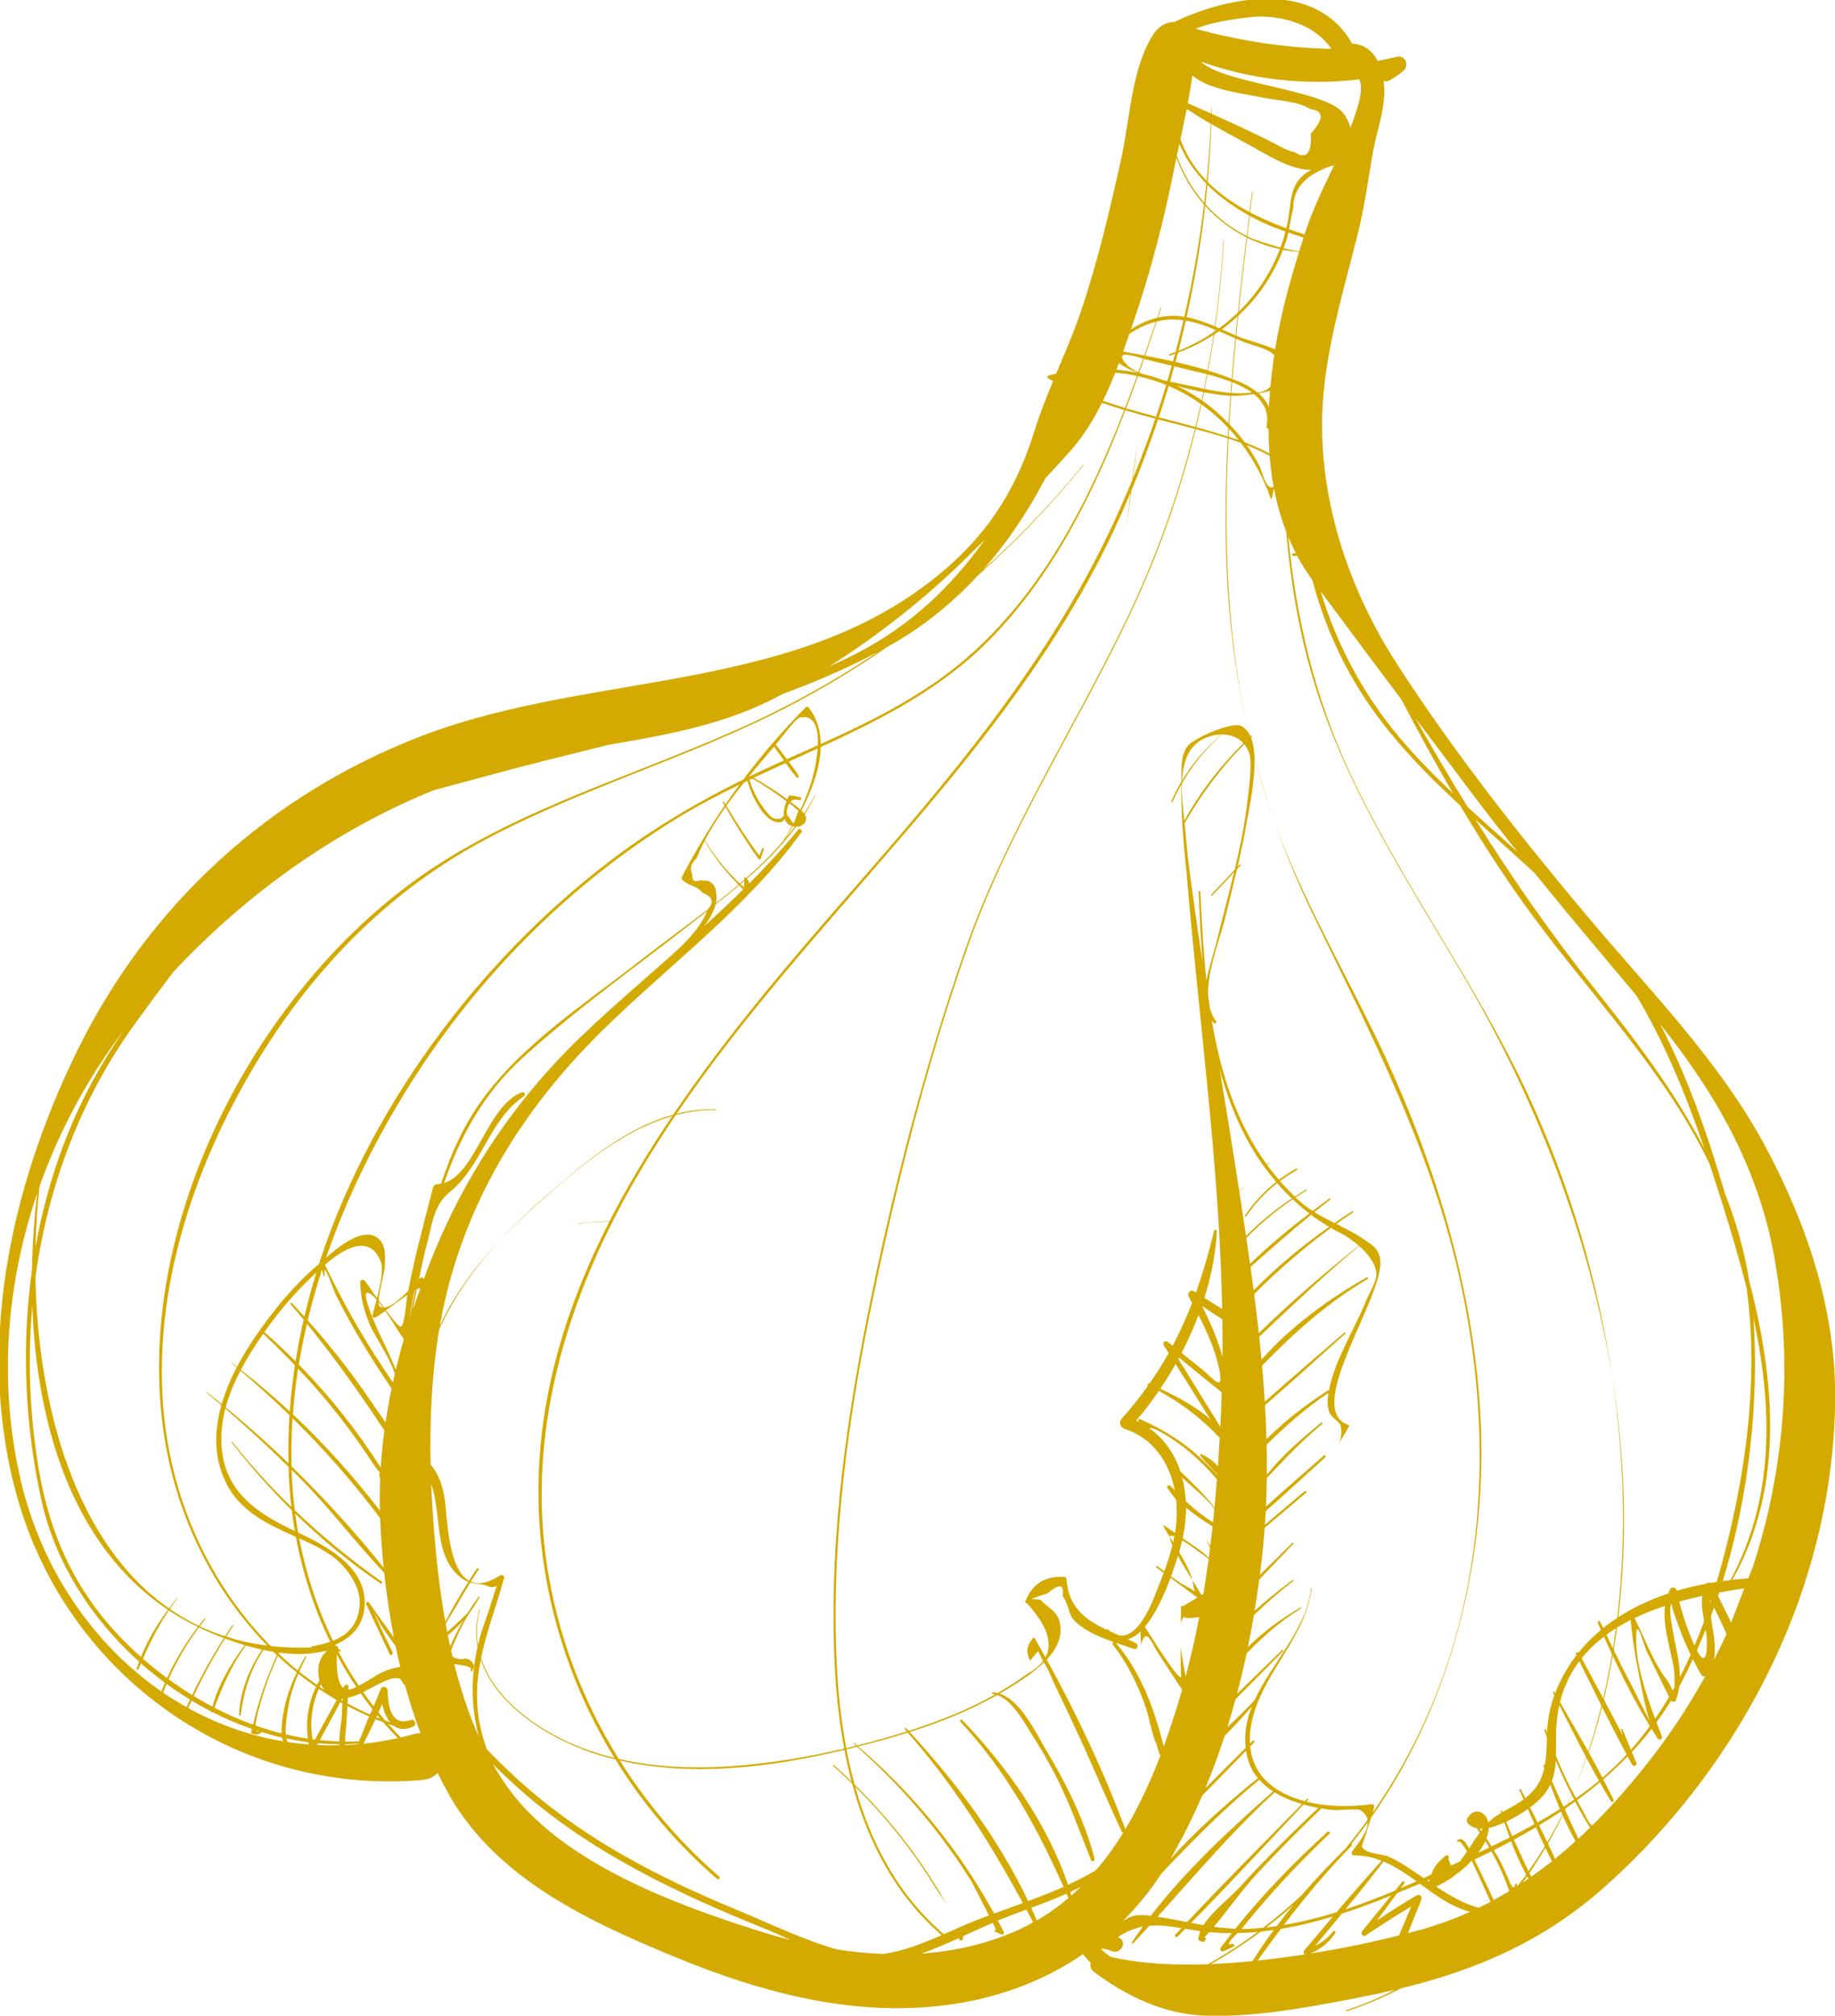 <?xml version="1.0" encoding="UTF-8" standalone="no"?>
<svg
   xmlns:dc="http://purl.org/dc/elements/1.1/"
   xmlns:cc="http://creativecommons.org/ns#"
   xmlns:rdf="http://www.w3.org/1999/02/22-rdf-syntax-ns#"
   xmlns:svg="http://www.w3.org/2000/svg"
   xmlns="http://www.w3.org/2000/svg"
   xmlns:sodipodi="http://sodipodi.sourceforge.net/DTD/sodipodi-0.dtd"
   xmlns:inkscape="http://www.inkscape.org/namespaces/inkscape"
   width="49.24mm"
   height="54.077mm"
   viewBox="0 0 49.24 54.077"
   version="1.1"
   id="svg5869"
   inkscape:version="1.0.1 (3bc2e813f5, 2020-09-07)"
   sodipodi:docname="ajo.svg">
  <defs
     id="defs5863" />
  <sodipodi:namedview
     id="base"
     pagecolor="#ffffff"
     bordercolor="#666666"
     borderopacity="1.0"
     inkscape:pageopacity="0.0"
     inkscape:pageshadow="2"
     inkscape:zoom="0.4609029"
     inkscape:cx="93.052358"
     inkscape:cy="102.19364"
     inkscape:document-units="mm"
     inkscape:current-layer="layer1"
     inkscape:document-rotation="0"
     showgrid="false"
     inkscape:window-width="1920"
     inkscape:window-height="1027"
     inkscape:window-x="-8"
     inkscape:window-y="-8"
     inkscape:window-maximized="1" />
  <g
     inkscape:label="Layer 1"
     inkscape:groupmode="layer"
     id="layer1"
     transform="translate(-81.213,-121.128)">
    <g
       id="g1113"
       transform="matrix(0.353,0,0,-0.353,123.94,170.101)"
       style="fill:#d4aa00;fill-opacity:1">
      <path
         d="M 0,0 C -0.246,0.077 -0.498,0.731 -0.664,1.019 -0.836,1.315 -0.99,1.622 -1.154,1.925 -0.562,2.357 0.018,2.808 0.577,3.278 0.854,2.793 1.13,2.305 1.424,1.831 1.502,1.704 1.676,1.822 1.615,1.95 1.369,2.473 1.103,2.987 0.836,3.503 1.479,4.057 2.097,4.638 2.688,5.25 2.805,5.034 2.917,4.816 3.035,4.602 3.131,4.428 3.433,4.561 3.355,4.748 3.241,5.027 3.125,5.306 3.009,5.584 3.532,6.144 4.03,6.731 4.505,7.345 4.659,7.097 4.813,6.848 4.975,6.603 5.081,6.44 5.37,6.554 5.295,6.749 5.16,7.1 5.02,7.467 4.878,7.839 5.267,8.368 5.636,8.918 5.986,9.488 6.072,9.371 6.3,9.375 6.354,9.519 c 0.137,0.357 0.212,0.705 0.259,1.049 0.013,0.022 0.026,0.043 0.038,0.066 0.35,0.649 0.678,1.319 0.995,1.999 C 7.846,12.24 8.052,11.85 8.272,11.461 8.343,11.336 8.469,11.31 8.586,11.339 7.456,9.294 6.176,7.32 4.743,5.442 3.277,3.521 1.703,1.684 0,0 m -2.835,-2.538 c -0.174,0.39 -0.351,0.779 -0.535,1.165 0.397,0.697 0.766,1.413 1.118,2.142 0.298,-0.677 0.619,-1.339 0.976,-1.971 -0.508,-0.46 -1.028,-0.907 -1.559,-1.336 M -21.46,-9.741 c 0.81,0.322 1.425,0.83 1.93,1.563 0.066,0.098 -0.095,0.215 -0.169,0.122 -0.401,-0.494 -0.84,-0.834 -1.36,-1.087 0.675,0.813 1.352,1.625 2.027,2.44 1.19,0.386 2.362,0.821 3.507,1.282 l 0.237,0.097 c -0.733,-0.902 -1.466,-1.803 -2.2,-2.705 -0.146,-0.18 0.056,-0.474 0.27,-0.329 1.14,0.764 2.289,1.505 3.465,2.21 -0.311,-0.738 -0.625,-1.474 -0.939,-2.21 -2.219,-0.558 -4.495,-1.022 -6.768,-1.383 m -3.982,-0.528 c 0.584,0.814 1.172,1.616 1.77,2.407 1.336,0.223 2.658,0.55 3.959,0.945 -0.725,-0.859 -1.449,-1.72 -2.176,-2.575 -0.085,-0.1 -0.054,-0.244 0.034,-0.313 -1.062,-0.163 -2.122,-0.304 -3.174,-0.42 -0.137,-0.015 -0.276,-0.029 -0.413,-0.044 m -3.546,-0.268 c 1.327,0.751 2.591,1.576 3.789,2.469 0.329,0.034 0.658,0.074 0.986,0.122 -0.554,-0.752 -1.083,-1.522 -1.578,-2.312 -0.011,-0.016 -0.016,-0.033 -0.02,-0.049 -1.04,-0.103 -2.105,-0.185 -3.177,-0.23 m -7.626,0.546 c -0.263,0.182 -0.515,0.382 -0.742,0.617 0.267,0.019 0.539,-0.037 0.815,-0.177 0.681,-0.281 1.245,0.685 0.559,1.03 -0.027,0.012 -0.051,0.021 -0.077,0.034 0.653,0.44 1.275,0.679 1.889,0.796 -0.284,-0.394 -0.562,-0.79 -0.827,-1.195 -0.041,-0.061 0.055,-0.127 0.103,-0.075 0.416,0.444 0.826,0.892 1.233,1.34 0.796,0.068 1.59,-0.044 2.43,-0.185 -0.153,-0.164 -0.31,-0.325 -0.461,-0.49 -0.1,-0.107 0.06,-0.258 0.164,-0.156 0.198,0.197 0.39,0.4 0.588,0.598 0.369,-0.063 0.75,-0.126 1.143,-0.179 -0.088,-0.211 -0.14,-0.419 -0.138,-0.618 10e-4,-0.064 0.048,-0.105 0.103,-0.123 0.077,-0.028 0.153,-0.055 0.23,-0.082 0.047,-0.017 0.096,0.016 0.12,0.053 0.037,0.056 0.073,0.112 0.109,0.167 0.057,0.086 -0.074,0.173 -0.143,0.104 0.132,0.134 0.262,0.277 0.392,0.422 0.574,-0.053 1.149,-0.078 1.724,-0.078 -0.283,-0.36 -0.561,-0.723 -0.832,-1.09 -0.09,-0.122 -0.002,-0.369 0.18,-0.29 0.324,0.14 0.474,0.209 0.791,0.361 0.12,0.059 0.026,0.235 -0.093,0.204 -0.592,-0.155 -0.068,0.371 0.38,0.823 0.517,0.011 1.032,0.04 1.546,0.088 -1.204,-0.892 -2.468,-1.712 -3.789,-2.454 -2.499,-0.094 -5.033,0.022 -7.397,0.555 m 3.877,6.355 c 2.369,2.501 4.751,4.916 7.425,7.109 0.303,-0.339 0.657,-0.633 1.051,-0.884 -3.25,-2.857 -6.622,-5.97 -9.298,-9.458 -0.449,0.057 -0.901,0.094 -1.352,-0.015 -0.183,-0.044 -0.453,-0.187 -0.753,-0.359 1.081,1.079 2.061,2.281 2.927,3.607 m -18.252,-6.099 c 0.965,0.342 1.927,0.759 2.872,1.187 -0.006,-0.032 -0.012,-0.063 -0.019,-0.095 -0.005,-0.026 0.011,-0.051 0.036,-0.058 0.057,-0.014 0.114,-0.028 0.169,-0.041 0.027,-0.007 0.051,0.011 0.058,0.035 0.029,0.096 0.037,0.19 0.03,0.284 0.771,0.352 1.527,0.703 2.261,1.022 0.158,-0.319 0.26,-0.529 0.254,-0.528 -0.086,0.017 -0.145,-0.111 -0.058,-0.149 0.155,-0.068 0.309,-0.135 0.463,-0.203 0.131,-0.057 0.247,0.069 0.185,0.196 -0.144,0.289 -0.303,0.566 -0.453,0.852 0.141,0.059 0.283,0.119 0.422,0.174 0.566,0.228 1.155,0.447 1.75,0.666 0.174,-0.322 0.347,-0.646 0.52,-0.971 -0.281,-0.155 -0.563,-0.312 -0.857,-0.45 -2.442,-1.15 -5.018,-1.741 -7.633,-1.921 M -82.091,2.416 c -0.548,0.705 -1.04,1.462 -1.493,2.254 0.644,-0.641 1.304,-1.265 1.98,-1.868 5.433,-4.836 12.033,-7.958 18.721,-10.659 0.612,-0.247 1.266,-0.544 1.942,-0.848 -0.842,0.214 -1.675,0.452 -2.497,0.712 -6.282,1.989 -14.469,5.027 -18.653,10.409 m -24.645,6.506 c 0.083,0.19 0.173,0.377 0.259,0.565 0.484,-0.291 0.977,-0.563 1.478,-0.82 0,-0.002 -0.001,-0.003 -0.001,-0.005 -0.02,-0.081 0.074,-0.105 0.121,-0.057 0.973,-0.492 1.974,-0.918 2.995,-1.271 -0.018,-0.086 -0.044,-0.171 -0.062,-0.258 -0.01,-0.049 0.019,-0.091 0.065,-0.104 0.335,-0.104 0.494,-0.069 0.741,0.122 0.512,-0.157 1.027,-0.299 1.546,-0.417 0.017,-0.1 0.04,-0.197 0.072,-0.284 -2.558,0.429 -4.984,1.295 -7.214,2.529 m -12.78,17.538 c -1.63,7.231 -1.04,14.692 1.306,21.59 -0.226,-1.877 -0.363,-3.831 -0.397,-5.813 -0.816,-5.846 -0.538,-11.871 0.726,-17.565 1.027,-4.627 3.755,-8.937 7.417,-12.232 -0.062,-0.172 -0.127,-0.345 -0.183,-0.522 -0.025,-0.077 0.104,-0.127 0.134,-0.051 0.062,0.153 0.126,0.302 0.189,0.452 0.585,-0.519 1.194,-1.01 1.823,-1.475 -0.096,-0.217 -0.187,-0.437 -0.274,-0.658 -5.287,3.659 -9.207,9.474 -10.741,16.274 m 7.903,33.996 c -0.809,-1.187 -1.568,-2.402 -2.256,-3.649 -2.209,-3.996 -3.672,-8.371 -4.472,-12.881 0.036,1.582 0.139,3.134 0.303,4.63 1.506,4.255 3.685,8.283 6.425,11.9 m 64.24,36.079 c 0.395,0.392 0.796,0.789 1.194,1.184 -2.477,-3.476 -5.553,-6.482 -9.697,-8.618 -0.699,-0.361 -1.409,-0.698 -2.127,-1.016 3.83,2.429 7.423,5.27 10.63,8.45 m 22.169,40.947 c 2.085,-0.033 4.176,-0.75 5.359,-2.439 -0.02,-0.01 -0.042,-0.019 -0.062,-0.027 -3.48,0.093 -6.894,0.611 -10.252,1.534 1.598,0.656 4.456,0.941 4.955,0.932 M -5.699,74.008 c -1.256,1.128 -2.525,2.245 -3.769,3.387 -1.373,2.224 -2.698,4.479 -3.983,6.765 1.471,-1.958 2.942,-3.916 4.417,-5.868 1.093,-1.446 2.206,-2.871 3.335,-4.284 M 13.767,43.557 c 1.525,-8.052 0.934,-16.289 -1.572,-23.932 -0.114,-0.283 -0.227,-0.566 -0.34,-0.851 -0.399,-0.027 -0.8,-0.061 -1.203,-0.106 3.959,7.045 3.246,15.146 1.278,22.719 -0.371,2.316 -1.001,4.509 -1.835,6.607 C 8.797,52.409 7.269,56.845 5.158,60.895 9.297,55.752 12.52,50.136 13.767,43.557 M 9.017,15.906 c 0.081,0.22 0.16,0.441 0.239,0.662 0.327,-0.664 0.646,-1.333 0.952,-2.013 C 9.9,13.883 9.577,13.218 9.238,12.56 9.466,13.643 9.151,14.774 9.017,15.906 M 8.62,14.883 C 8.675,14.54 8.715,14.186 8.711,13.805 8.694,12.284 8.329,12.59 7.952,13.303 c 0.232,0.519 0.454,1.046 0.668,1.58 M 7.344,14.692 c -0.298,0.762 -0.532,1.537 -0.732,2.323 0.577,0.162 1.161,0.306 1.747,0.434 C 8.276,16.776 8.382,16.162 8.504,15.531 8.276,14.902 8.034,14.279 7.775,13.663 7.615,14.01 7.462,14.39 7.344,14.692 m -1.22,0.092 c -0.052,0.312 -0.347,1.7 -0.111,2.054 0.008,0.003 0.015,0.006 0.023,0.008 -0.018,-0.318 0.566,-1.79 0.616,-1.933 0.24,-0.67 0.519,-1.31 0.825,-1.939 C 7.222,12.399 6.951,11.833 6.664,11.276 6.666,12.428 6.33,13.552 6.124,14.784 M 6.118,10.262 c -0.102,0.148 -0.259,0.559 -0.455,0.809 -1,1.271 -1.696,3.224 -2.454,4.686 0.74,0.356 1.52,0.666 2.325,0.931 C 5.383,15.594 5.649,14.522 5.898,13.351 6.03,12.73 6.22,12.089 6.243,11.454 6.26,11 6.262,10.699 6.253,10.503 6.208,10.422 6.164,10.342 6.118,10.262 M 3.335,14.151 C 3.327,16.102 3.851,13.806 4.203,13.083 4.743,11.977 5.291,10.875 5.836,9.772 5.502,9.205 5.15,8.649 4.777,8.108 4.052,10.042 3.343,12.194 3.335,14.151 M 2.188,7.266 C 2.237,7.112 2.284,6.958 2.334,6.805 1.859,7.73 1.37,8.649 0.879,9.566 1.138,10.672 1.36,11.782 1.552,12.896 2.407,11.068 3.317,9.272 4.377,7.548 3.926,6.93 3.448,6.329 2.938,5.754 2.723,6.269 2.506,6.782 2.296,7.3 2.269,7.366 2.165,7.336 2.188,7.266 M -0.275,5.569 C 0.114,6.699 0.455,7.844 0.742,9.002 1.347,7.79 1.968,6.587 2.609,5.396 2.521,5.302 2.437,5.205 2.347,5.111 1.846,4.587 1.317,4.097 0.773,3.628 0.435,4.279 0.084,4.927 -0.275,5.569 M -1.468,2.506 c 0.073,0.174 0.152,0.345 0.223,0.52 -0.073,-0.171 -0.154,-0.338 -0.23,-0.509 -0.067,0.129 -0.142,0.254 -0.208,0.385 -0.391,0.781 -0.749,1.576 -1.08,2.381 0.014,0.557 -0.003,1.15 0.011,1.795 0.016,0.74 0.106,1.425 0.248,2.068 C -1.83,7.819 -1.156,6.484 -0.458,5.162 -0.704,4.441 -0.962,3.728 -1.245,3.026 -0.953,3.715 -0.687,4.414 -0.435,5.119 -0.129,4.541 0.185,3.968 0.506,3.4 -0.055,2.932 -0.636,2.489 -1.232,2.069 -1.311,2.215 -1.393,2.358 -1.468,2.506 M -1.832,1.655 c 0.096,0.213 0.185,0.431 0.276,0.647 C -1.498,2.189 -1.442,2.076 -1.384,1.964 -1.532,1.861 -1.681,1.757 -1.832,1.655 M -2.107,1.249 c 0.022,0.016 0.045,0.032 0.068,0.048 C -2.054,1.266 -2.07,1.234 -2.086,1.202 -2.094,1.218 -2.101,1.233 -2.107,1.249 m -1.94,-1.24 c 0.565,0.34 1.12,0.691 1.665,1.055 0.034,-0.08 0.07,-0.16 0.106,-0.24 -0.36,-0.713 -0.737,-1.416 -1.141,-2.099 -0.207,0.428 -0.415,0.858 -0.63,1.284 m -0.798,-3.488 c -0.38,0.796 -0.757,1.591 -1.118,2.394 0.567,0.307 1.126,0.623 1.677,0.95 0.218,-0.49 0.442,-0.977 0.67,-1.462 -0.39,-0.641 -0.799,-1.269 -1.229,-1.882 m -0.458,-0.877 c 0.116,0.16 0.239,0.316 0.352,0.478 0.032,-0.056 0.065,-0.11 0.097,-0.167 -0.15,-0.103 -0.297,-0.211 -0.449,-0.311 m -13.021,2.935 c 0.435,0.542 0.852,1.098 1.26,1.661 -0.002,-0.726 -0.705,-1.569 -1.187,-2.21 -0.094,-0.125 -0.029,-0.304 0.139,-0.304 0.766,-0.002 1.457,-0.16 2.101,-0.41 -1.173,-1.277 -2.308,-2.589 -3.43,-3.914 -1.316,-0.408 -2.65,-0.738 -4.002,-0.964 1.597,2.096 3.269,4.112 5.143,6.01 0.048,0.048 0.021,0.105 -0.024,0.131 m -4.409,-4.641 c -0.43,-0.519 -0.849,-1.046 -1.253,-1.584 -0.266,-0.039 -0.532,-0.077 -0.799,-0.107 0.706,0.542 1.391,1.105 2.052,1.691 m 0.784,7.655 c 0.37,-0.107 0.745,-0.194 1.124,-0.263 -2.098,-1.967 -4.13,-3.999 -6.071,-6.12 -0.613,-0.669 -1.991,-1.739 -2.66,-2.785 -0.313,0.054 -0.626,0.113 -0.939,0.174 2.903,2.942 5.711,5.987 8.546,8.994 m -1.178,0.405 c 0.343,-0.144 0.697,-0.265 1.057,-0.372 -2.919,-2.976 -5.878,-5.924 -8.726,-8.969 -0.738,0.145 -1.483,0.289 -2.252,0.402 2.899,3.22 5.68,6.498 8.903,9.455 0.32,-0.195 0.662,-0.366 1.018,-0.516 M -3.07,3.386 C -2.884,3.878 -2.807,4.393 -2.776,4.94 -2.409,4.05 -2.001,3.177 -1.563,2.318 -1.667,2.088 -1.767,1.855 -1.875,1.628 -1.979,1.559 -2.084,1.491 -2.189,1.423 -2.494,2.071 -2.788,2.726 -3.07,3.386 M -4.733,1.367 c 0.111,0.082 0.212,0.159 0.296,0.228 0.61,0.494 0.998,0.99 1.246,1.507 C -2.96,2.482 -2.72,1.86 -2.461,1.246 -3.017,0.892 -3.583,0.554 -4.157,0.228 -4.35,0.607 -4.541,0.988 -4.733,1.367 M -6.546,0.284 c 0.619,0.293 1.203,0.653 1.648,0.966 0.169,-0.384 0.338,-0.768 0.509,-1.151 -0.56,-0.314 -1.126,-0.616 -1.697,-0.909 -0.16,0.361 -0.312,0.727 -0.46,1.094 m -1.911,-0.7 c -0.043,0.06 -0.084,0.12 -0.127,0.179 0.083,-0.007 0.168,-0.013 0.256,-0.009 -0.041,-0.051 -0.086,-0.114 -0.129,-0.17 m 0.798,-1.178 c -0.126,0.203 -0.252,0.407 -0.387,0.605 0.104,0.27 0.169,0.541 0.177,0.805 0.385,0.078 0.792,0.228 1.192,0.409 0.124,-0.379 0.256,-0.758 0.395,-1.136 -0.457,-0.233 -0.916,-0.459 -1.377,-0.683 m 1.933,-3.03 c 0.005,0.05 0.012,0.098 0.005,0.156 -0.008,0.068 -0.116,0.089 -0.128,0.012 -0.105,-0.746 -0.531,0.401 -0.512,0.355 -0.071,0.172 -0.145,0.342 -0.22,0.511 -0.176,0.39 -0.365,0.773 -0.568,1.149 -0.105,0.192 -0.226,0.374 -0.338,0.561 0.441,0.222 0.878,0.449 1.312,0.682 0.331,-0.872 0.708,-1.729 1.151,-2.541 -0.205,-0.286 -0.419,-0.564 -0.633,-0.842 -0.023,-0.015 -0.046,-0.028 -0.069,-0.043 m -3.479,1.912 0.05,0.024 c 0.192,-0.423 0.387,-0.845 0.581,-1.267 0.282,-0.614 0.559,-1.233 0.846,-1.847 -0.296,-0.157 -0.6,-0.303 -0.904,-0.451 -1.059,0.252 -2.166,0.899 -3.238,1.609 0.801,0.346 1.843,1.068 2.665,1.932 m 0.538,0.635 c 0.22,0.293 0.405,0.593 0.542,0.895 0.103,-0.163 0.193,-0.332 0.29,-0.497 -0.277,-0.133 -0.554,-0.266 -0.832,-0.398 m 1.17,-3.595 c -0.462,1.035 -0.966,2.059 -1.462,3.076 0.433,0.204 0.863,0.413 1.291,0.626 0.535,-0.952 0.992,-1.946 1.347,-2.991 0.003,-0.009 0.013,-0.017 0.018,-0.025 -0.391,-0.239 -0.79,-0.467 -1.194,-0.686 m -4.866,1.556 c -0.013,-0.055 -0.025,-0.113 -0.036,-0.171 -0.047,0.032 -0.094,0.064 -0.14,0.096 0.059,0.025 0.117,0.049 0.176,0.075 M 1.878,15.031 c 0.334,0.206 0.678,0.403 1.035,0.583 0.123,-1.215 0.287,-2.419 0.53,-3.617 0.078,-0.376 0.539,-3.014 0.941,-4.089 -0.439,0.81 -1.234,2.437 -1.395,2.739 -0.474,0.888 -0.923,1.79 -1.362,2.696 0.092,0.561 0.176,1.124 0.251,1.688 M 1.074,14.496 c 0.232,0.169 0.472,0.328 0.718,0.483 C 1.725,14.471 1.65,13.965 1.57,13.459 1.403,13.804 1.239,14.149 1.074,14.496 M -0.81,12.71 c 0.492,0.612 1.063,1.154 1.694,1.638 0.203,-0.449 0.407,-0.895 0.615,-1.34 C 1.311,11.883 1.089,10.765 0.83,9.658 0.284,10.677 -0.264,11.693 -0.81,12.71 M -0.984,12.483 C -0.424,11.355 0.133,10.224 0.695,9.095 0.406,7.919 0.072,6.759 -0.304,5.62 -1.01,6.88 -1.736,8.127 -2.455,9.372 c 0.296,1.193 0.803,2.222 1.471,3.111 m 10.905,6.089 c 1.992,6.48 2.759,13.596 2.333,20.005 1.43,-6.727 1.65,-13.61 -1.751,-19.928 C 10.31,18.627 10.115,18.6 9.921,18.572 M 9.645,17.706 c 0.641,0.117 1.279,0.219 1.908,0.309 -0.337,-0.868 -0.669,-1.737 -1,-2.606 -0.321,0.683 -0.653,1.36 -0.993,2.032 0.029,0.088 0.056,0.177 0.085,0.265 M 8.975,17.142 C 8.99,17.11 9.005,17.08 9.021,17.049 9.002,16.991 8.982,16.934 8.963,16.876 c 0.003,0.088 0.005,0.177 0.012,0.266 M 3.363,63.058 C 5.528,59.425 7.127,55.507 8.527,51.421 6.33,55.663 3.396,59.572 0.293,63.446 c -3.36,4.196 -6.379,8.537 -9.18,13.007 1.496,-1.356 3.015,-2.694 4.494,-4.066 2.547,-3.14 5.156,-6.228 7.756,-9.329 M -26.005,6.006 c 0.102,0.103 0.201,0.208 0.303,0.31 0.073,0.075 -0.044,0.185 -0.117,0.112 l -0.205,-0.205 c -0.063,1.131 0.234,2.338 0.736,3.472 1.292,2.921 3.506,5.047 3.96,8.321 0.004,0.033 -0.047,0.045 -0.051,0.011 -0.315,-3.082 -2.98,-5.655 -4.291,-8.506 -0.658,-0.713 -1.362,-1.385 -2.069,-2.053 0.218,0.703 0.425,1.411 0.617,2.122 1.219,1.213 2.415,2.451 3.627,3.667 0.051,0.052 -0.03,0.128 -0.083,0.077 -1.137,-1.116 -2.293,-2.219 -3.432,-3.338 0.27,1.021 0.512,2.049 0.732,3.08 1.256,1.275 2.546,2.446 4.132,3.414 0.043,0.028 0.001,0.095 -0.043,0.07 -1.401,-0.819 -2.814,-1.819 -3.993,-3.007 0.166,0.81 0.323,1.623 0.46,2.435 0.944,0.9 1.914,1.766 2.969,2.569 0.049,0.037 -0.001,0.12 -0.051,0.082 -0.981,-0.729 -1.95,-1.501 -2.867,-2.329 0.131,0.794 0.25,1.588 0.356,2.38 0.866,0.9 1.722,1.81 2.59,2.703 0.051,0.051 -0.031,0.128 -0.082,0.077 -0.812,-0.812 -1.64,-1.614 -2.46,-2.423 0.061,0.475 0.119,0.951 0.171,1.426 0.08,0.717 0.141,1.434 0.193,2.15 1.054,0.88 2.101,1.769 3.147,2.659 0.08,0.068 -0.039,0.177 -0.117,0.112 -1.009,-0.846 -2.016,-1.693 -3.016,-2.547 0.025,0.347 0.051,0.697 0.07,1.045 1.531,1.338 3.019,2.733 4.53,4.09 0.085,0.078 -0.044,0.198 -0.129,0.122 -1.456,-1.292 -2.944,-2.557 -4.389,-3.867 0.034,0.723 0.053,1.446 0.062,2.168 1.361,1.427 2.67,2.845 4.212,4.101 0.063,0.052 -0.004,0.162 -0.069,0.109 -1.465,-1.18 -2.951,-2.479 -4.14,-3.96 0.008,0.763 0.006,1.526 -0.011,2.286 1.464,1.436 2.963,2.778 4.701,3.932 -0.005,-0.031 -0.014,-0.061 -0.018,-0.092 -0.069,-0.49 -0.093,-0.975 0.106,-1.442 0.147,-0.343 0.719,-0.646 0.814,-0.902 0.133,-0.366 0.089,-0.829 -0.059,-1.339 0.238,0.413 0.477,0.826 0.72,1.236 0.024,0.04 -0.004,0.082 -0.042,0.095 -3.651,1.245 3.211,10.406 2.355,12.856 -0.231,0.662 -0.458,0.75 -1.038,1.16 -0.733,0.519 -1.49,0.894 -2.243,1.269 0.415,0.296 0.836,0.586 1.265,0.868 0.06,0.04 0.002,0.136 -0.06,0.097 -0.452,-0.291 -0.899,-0.591 -1.343,-0.897 -0.513,0.257 -1.025,0.52 -1.525,0.832 0.394,0.319 0.79,0.637 1.195,0.946 0.058,0.043 -10e-4,0.139 -0.059,0.095 -0.424,-0.313 -0.847,-0.633 -1.27,-0.953 -0.393,0.255 -0.781,0.54 -1.157,0.888 -0.048,0.045 -0.089,0.095 -0.137,0.139 0.277,0.181 0.55,0.366 0.835,0.536 0.045,0.026 0.002,0.094 -0.043,0.068 -0.292,-0.171 -0.573,-0.356 -0.856,-0.539 -0.398,0.381 -0.773,0.774 -1.126,1.18 0.408,0.303 0.837,0.584 1.29,0.833 0.072,0.04 0.004,0.15 -0.069,0.109 -0.458,-0.253 -0.889,-0.538 -1.3,-0.846 -0.317,0.368 -0.62,0.745 -0.902,1.132 0.049,0.042 0.097,0.086 0.148,0.126 0.03,0.024 -0.009,0.067 -0.033,0.039 -0.042,-0.048 -0.088,-0.093 -0.132,-0.138 -2.335,3.211 -3.534,7.023 -4.191,10.981 0.045,-0.069 0.086,-0.139 0.138,-0.205 0.089,-0.113 0.281,0.005 0.192,0.12 -0.219,0.28 -0.366,0.603 -0.464,0.95 -0.05,0.343 -0.102,0.685 -0.145,1.029 -0.051,1.968 0.947,4.402 1.314,5.932 0.291,1.213 0.599,2.426 0.885,3.643 0.09,0.095 0.179,0.19 0.269,0.285 0.043,0.046 -0.029,0.112 -0.071,0.067 -0.052,-0.055 -0.104,-0.111 -0.156,-0.166 0.256,1.095 0.494,2.193 0.683,3.299 0.162,0.947 0.678,3.259 0.599,5.071 0.43,-1.655 0.924,-3.292 1.503,-4.904 -0.57,1.636 -1.067,3.287 -1.504,4.954 -0.027,0.525 -0.107,1.002 -0.26,1.393 0.024,0.022 0.047,0.046 0.07,0.069 0.046,0.042 -0.025,0.108 -0.07,0.066 -0.014,-0.012 -0.027,-0.026 -0.04,-0.039 -0.037,0.083 -0.08,0.16 -0.124,0.233 -0.07,0.295 -0.143,0.588 -0.207,0.884 0.061,-0.291 0.132,-0.579 0.198,-0.869 -0.155,0.25 -0.355,0.446 -0.617,0.554 -0.722,0.297 -3.579,-0.942 -4.045,-1.564 -0.528,-0.705 -0.45,-1.853 -0.456,-2.684 -0.285,-0.481 -0.54,-0.982 -0.765,-1.505 -0.024,-0.056 0.06,-0.103 0.085,-0.046 0.208,0.461 0.436,0.906 0.681,1.338 -0.028,-2.189 0.144,-4.403 0.385,-6.618 0.916,-11.101 2.494,-22.123 2.717,-33.249 -0.448,0.286 -0.9,0.566 -1.352,0.846 0.526,1.678 0.862,3.389 0.945,5.072 0.006,0.121 -0.18,0.132 -0.207,0.02 -0.404,-1.66 -0.853,-3.211 -1.383,-4.691 -0.055,0.035 -0.111,0.069 -0.167,0.105 -0.263,0.167 -0.513,-0.174 -0.386,-0.41 0.086,-0.16 0.173,-0.321 0.259,-0.482 -0.432,-1.121 -0.92,-2.202 -1.478,-3.254 -0.124,0.099 -0.247,0.197 -0.371,0.296 -0.168,0.134 -0.428,-0.048 -0.303,-0.248 0.125,-0.199 0.251,-0.398 0.376,-0.599 -0.444,-0.791 -0.933,-1.566 -1.472,-2.334 -0.007,0.003 -0.015,0.007 -0.021,0.01 -0.094,0.041 -0.171,-0.098 -0.078,-0.142 l 0.006,-0.003 c -0.602,-0.849 -1.267,-1.689 -2.008,-2.527 -0.249,-0.28 -0.102,-0.661 0.232,-0.771 2.195,-0.725 3.397,-2.577 3.802,-4.662 -0.113,0.117 -0.228,0.23 -0.338,0.348 -0.111,0.119 -0.309,-0.045 -0.219,-0.178 0.185,-0.274 0.413,-0.574 0.66,-0.889 0.077,-0.734 0.066,-1.483 -0.034,-2.21 -0.014,-0.106 -0.033,-0.21 -0.051,-0.315 -0.272,0.188 -0.543,0.376 -0.816,0.563 -0.04,0.027 -0.08,-0.028 -0.061,-0.064 0.129,-0.241 0.297,-0.516 0.482,-0.812 0.002,0.02 0,0.044 0.008,0.057 0.046,0.07 0.172,0.056 0.343,-0.006 -0.029,-0.153 -0.062,-0.305 -0.097,-0.456 -0.087,0.138 -0.173,0.274 -0.254,0.405 -0.016,-0.111 0.062,-0.337 0.199,-0.63 -0.166,-0.667 -0.38,-1.323 -0.617,-1.968 -0.178,0.136 -0.356,0.27 -0.532,0.394 -0.059,0.042 -0.134,-0.061 -0.076,-0.104 0.188,-0.136 0.375,-0.274 0.563,-0.411 -0.117,-0.313 -0.238,-0.626 -0.362,-0.934 -0.324,-0.81 -1.412,-4.068 -3.017,-3.827 -0.231,0.101 -0.458,0.203 -0.683,0.305 -0.056,0.043 -0.113,0.088 -0.171,0.14 -0.042,0.037 -0.09,0.026 -0.121,-0.005 -1.567,0.744 -2.869,1.649 -3.042,3.85 -0.007,0.098 -0.082,0.156 -0.176,0.163 -1.415,0.092 -2.433,-0.531 -2.945,-1.859 -0.029,-0.077 0.026,-0.161 0.114,-0.137 1.527,-1.675 1.997,-3.048 1.416,-4.121 -0.268,0.485 -0.536,0.967 -0.807,1.444 -0.028,0.049 -0.116,0.065 -0.153,0.015 -0.482,-0.657 -0.532,-0.935 -0.23,-1.694 0.012,-0.03 0.062,-0.015 0.049,0.016 0.191,0.233 0.383,0.467 0.574,0.701 l 0.382,-0.766 c -0.263,-0.345 -0.644,-0.659 -1.15,-0.935 -0.339,-0.251 -0.687,-0.49 -1.042,-0.715 -0.413,-0.271 -0.834,-0.527 -1.262,-0.773 -0.121,0.031 -0.245,0.051 -0.372,0.06 -0.072,0.004 -0.085,-0.12 -0.013,-0.128 0.065,-0.007 0.127,-0.022 0.191,-0.037 -0.361,-0.203 -0.722,-0.401 -1.09,-0.588 -1.754,-0.887 -3.596,-1.589 -5.466,-2.183 -0.004,-0.001 -0.008,-0.002 -0.012,-0.003 -0.062,0.068 -0.125,0.136 -0.187,0.204 -0.058,0.061 -0.144,-0.033 -0.089,-0.094 0.045,-0.051 0.086,-0.104 0.131,-0.154 -1.244,-0.392 -2.507,-0.747 -3.783,-1.067 -0.069,0.06 -0.134,0.123 -0.205,0.183 -0.032,0.026 -0.076,-0.02 -0.045,-0.047 0.058,-0.051 0.113,-0.105 0.169,-0.155 -0.245,-0.062 -0.49,-0.124 -0.736,-0.182 -0.401,2.138 -0.627,4.317 -0.727,6.468 -0.427,9.269 0.864,18.615 2.745,27.673 1.882,9.059 4.197,18.19 7.272,26.922 3.129,8.885 8.3,16.678 12.302,25.149 2.132,4.512 3.786,9.214 4.973,14.032 0.814,-0.213 1.629,-0.436 2.433,-0.695 -0.162,-3.168 -0.216,-6.34 -0.098,-9.515 0.153,-4.109 0.646,-8.109 1.496,-12.018 -0.383,1.812 -0.689,3.643 -0.913,5.489 -0.646,5.326 -0.694,10.677 -0.423,16.022 0.313,-0.101 0.625,-0.207 0.933,-0.321 0.961,-1.261 1.737,-2.692 2.281,-4.25 0.012,-0.036 0.065,-0.036 0.075,0.003 0.061,0.266 0.11,0.53 0.162,0.795 0.215,-1.131 0.522,-2.238 0.936,-3.311 0.326,-3.793 0.955,-7.55 2.05,-11.221 2.491,-8.356 7.394,-15.64 11.745,-23.101 5.292,-9.072 9.291,-19.362 10.988,-29.935 -1.093,7.391 -3.238,14.628 -6.374,21.41 -3.949,8.537 -9.657,16.114 -13.619,24.642 -2.663,5.735 -4.035,11.722 -4.634,17.827 0.176,-0.426 0.369,-0.847 0.583,-1.26 -0.069,-0.002 -0.136,-0.005 -0.209,-0.002 -0.124,0.005 -0.118,-0.191 0.007,-0.194 0.103,-0.003 0.2,0 0.292,0.009 0.338,-0.634 0.725,-1.249 1.157,-1.846 0.688,-2.609 1.712,-5.134 3.075,-7.504 2.141,-3.721 5.06,-6.752 8.159,-9.626 1.785,-3.004 3.686,-5.937 5.78,-8.745 C 0.233,62.74 5.65,57.091 8.921,50.257 9.254,49.256 9.577,48.247 9.896,47.229 10.552,45.136 11.191,42.992 11.733,40.824 12.755,33.421 11.495,25.519 9.461,18.508 9.306,18.483 9.15,18.454 8.995,18.427 8.884,18.48 8.747,18.448 8.646,18.366 7.894,18.224 7.147,18.05 6.416,17.833 6.412,17.849 6.408,17.865 6.404,17.881 6.354,18.109 5.996,18.14 5.898,17.931 5.85,17.828 5.818,17.728 5.78,17.626 4.433,17.178 3.149,16.587 1.979,15.828 2.702,21.882 2.488,28.018 1.519,34.061 1.761,32.427 1.952,30.785 2.09,29.139 2.448,24.859 2.428,20.294 1.895,15.774 1.528,15.534 1.171,15.282 0.829,15.007 0.755,15.164 0.679,15.32 0.604,15.478 0.554,15.584 0.365,15.5 0.414,15.391 c 0.08,-0.178 0.16,-0.356 0.24,-0.535 -0.489,-0.409 -0.955,-0.851 -1.382,-1.339 -0.11,-0.125 -0.211,-0.259 -0.317,-0.39 -0.083,0.1 -0.251,-0.014 -0.187,-0.143 0.009,-0.018 0.018,-0.036 0.027,-0.054 -0.68,-0.881 -1.236,-1.865 -1.627,-2.907 -0.023,0.041 -0.048,0.083 -0.071,0.124 -0.032,0.055 -0.112,0.004 -0.083,-0.05 C -2.951,10.028 -2.917,9.96 -2.882,9.892 -3.209,8.979 -3.41,8.024 -3.435,7.05 -3.435,7.044 -3.436,7.038 -3.436,7.032 -3.464,7.111 -3.494,7.189 -3.522,7.269 -3.55,7.347 -3.673,7.31 -3.646,7.23 -3.583,7.048 -3.509,6.87 -3.444,6.688 -3.466,5.888 -3.497,5.198 -3.604,4.588 -3.66,4.601 -3.728,4.562 -3.702,4.492 -3.686,4.445 -3.668,4.397 -3.65,4.35 -3.846,3.462 -4.246,2.741 -5.09,2.076 -5.199,2.296 -5.312,2.516 -5.42,2.735 -5.452,2.801 -5.567,2.749 -5.537,2.683 -5.43,2.448 -5.326,2.211 -5.222,1.975 -5.503,1.767 -5.824,1.562 -6.204,1.361 -6.444,1.234 -6.646,1.121 -6.834,1.012 -6.85,1.052 -6.867,1.09 -6.882,1.13 -6.899,1.179 -6.974,1.156 -6.959,1.106 -6.944,1.059 -6.929,1.012 -6.914,0.964 -7.311,0.728 -7.619,0.509 -7.906,0.226 c -0.185,0.872 -1.08,1.195 -1.597,0.302 -0.074,-0.13 -0.033,-0.281 0.062,-0.384 0.173,-0.192 0.398,-0.297 0.65,-0.35 0.082,-0.111 0.155,-0.229 0.233,-0.342 -0.127,-0.172 -0.26,-0.356 -0.41,-0.576 -0.125,-0.213 -0.26,-0.42 -0.395,-0.625 -0.228,0.445 -0.585,0.977 -0.903,0.58 -0.046,-0.057 0.033,-0.133 0.082,-0.078 0.119,0.132 0.432,-0.333 0.666,-0.735 -0.156,-0.226 -0.315,-0.45 -0.485,-0.666 -0.014,-0.029 -0.027,-0.048 -0.041,-0.076 -0.227,-0.105 -0.455,-0.212 -0.684,-0.318 -0.076,0.116 -0.148,0.289 -0.213,0.531 0.122,0.11 -0.052,0.325 -0.183,0.224 -0.588,-0.455 -0.92,-0.873 -1.128,-1.458 -0.187,-0.086 -0.376,-0.171 -0.563,-0.256 -1.001,0.688 -1.948,1.343 -2.765,1.664 -10e-4,0.001 -10e-4,0.001 -0.002,0.001 -0.01,0.038 -0.055,0.065 -0.09,0.027 -0.535,0.165 -1.61,0.176 -1.859,0.717 0.01,-0.022 0.437,1.284 0.717,2.186 6.211,8.811 8.969,20.115 8.286,30.996 -0.583,9.284 -3.298,18.337 -7.177,26.755 -2.434,5.283 -5.385,10.318 -7.602,15.702 -0.31,0.755 -0.597,1.517 -0.873,2.284 0.832,-2.386 1.805,-4.742 2.931,-7.07 4.476,-9.247 9.134,-18.121 11.285,-28.263 2.028,-9.557 2.034,-19.694 -1.156,-29.003 -1.347,-3.93 -3.227,-7.663 -5.585,-11.039 0.072,0.239 0.121,0.415 0.125,0.459 0.01,0.095 -0.048,0.217 -0.166,0.201 -1.587,-0.212 -3.366,-0.218 -4.996,0.196 0.047,0.05 0.094,0.101 0.14,0.151 0.043,0.046 -0.027,0.111 -0.07,0.066 -0.061,-0.062 -0.124,-0.125 -0.185,-0.187 -0.682,0.182 -1.339,0.433 -1.94,0.787 -1.432,0.846 -2.077,2.053 -2.208,3.377 m -3.651,-3.744 c 1.118,1.133 2.223,2.279 3.334,3.418 0.025,-0.163 0.057,-0.328 0.098,-0.495 0.155,-0.624 0.434,-1.147 0.802,-1.592 -2.333,-1.881 -4.614,-3.904 -6.641,-6.13 0.898,1.543 1.696,3.149 2.407,4.799 m -1.234,21.595 c 0.002,0.104 0.007,0.208 0.007,0.312 0.566,-0.509 1.314,-1.01 2.019,-1.439 -0.053,-0.491 -0.111,-0.982 -0.171,-1.472 -0.125,0.171 -0.248,0.343 -0.374,0.513 0.137,-0.227 0.256,-0.451 0.354,-0.669 -0.032,-0.258 -0.064,-0.516 -0.098,-0.774 -0.186,0.181 -0.421,0.422 -0.657,0.586 -0.442,0.306 -0.886,0.61 -1.329,0.915 0.145,0.656 0.229,1.324 0.248,1.99 0.05,-0.062 0.1,-0.123 0.15,-0.186 -0.051,0.075 -0.099,0.149 -0.149,0.224 m -0.022,2.345 c 0.442,-0.426 1.61,-1.353 2.184,-2.136 -0.033,-0.344 -0.066,-0.688 -0.102,-1.033 -0.526,0.331 -1.029,0.696 -1.505,1.1 -0.197,0.163 -0.38,0.341 -0.565,0.514 -0.035,0.622 -0.127,1.231 -0.283,1.817 0.09,-0.087 0.18,-0.174 0.271,-0.262 m 2.59,3.259 c -0.041,-0.72 -0.085,-1.44 -0.136,-2.162 -0.313,0.367 -0.722,0.662 -1.265,0.924 -0.065,0.031 -0.118,-0.065 -0.053,-0.1 -0.22,0.121 0.723,-0.865 1.272,-1.436 -10e-4,-0.009 -0.002,-0.018 -0.002,-0.026 -0.067,0.066 -0.141,0.139 -0.229,0.227 -0.55,0.544 -1.072,1.098 -1.671,1.592 -1.202,0.99 -2.543,1.758 -3.958,2.401 -0.07,0.031 -0.176,-0.029 -0.14,-0.115 0.015,-0.037 0.033,-0.069 0.049,-0.105 -0.07,0.036 -0.136,0.077 -0.208,0.11 0.6,0.706 1.173,1.459 1.714,2.25 1.74,-0.934 3.273,-2.122 4.627,-3.56 m -1.854,3.222 c 0.364,-0.579 0.727,-1.158 1.09,-1.736 0.016,-0.024 0.043,-0.061 0.071,-0.099 -1.066,0.958 -2.593,1.764 -3.82,2.34 0.408,0.607 0.795,1.237 1.159,1.883 0.5,-0.796 0.999,-1.592 1.5,-2.388 m 1.774,2.187 c 0.485,-2.165 -0.389,-0.898 -1.316,-0.159 -0.501,0.4 -1.002,0.801 -1.503,1.2 0.484,0.933 0.914,1.895 1.284,2.874 0.645,-1.252 1.227,-2.541 1.535,-3.915 m 0.289,0.738 c -0.355,1.342 -0.921,2.615 -1.556,3.877 0.513,-0.343 1.026,-0.69 1.549,-1.02 0.014,-0.951 0.016,-1.903 0.007,-2.857 m 2.097,7.072 c -0.091,0.655 -0.187,1.31 -0.283,1.966 1.075,1.104 2.252,2.085 3.528,2.941 0.397,-0.374 0.819,-0.733 1.264,-1.075 -1.568,-1.199 -3.102,-2.461 -4.509,-3.832 m 0.274,-2.014 c -0.078,0.594 -0.158,1.188 -0.241,1.781 0.001,10e-4 0.003,0 0.004,10e-4 1.526,1.34 3.031,2.684 4.601,3.962 0.44,-0.332 0.899,-0.637 1.374,-0.917 -2.047,-1.44 -3.983,-3.042 -5.738,-4.827 m 0.394,-3.252 c -0.108,0.989 -0.229,1.978 -0.357,2.966 1.829,1.821 3.754,3.51 5.838,5.032 0.234,-0.135 0.471,-0.265 0.713,-0.386 0.416,-0.208 0.931,-0.549 1.404,-0.964 -2.624,-2.101 -5.203,-4.284 -7.598,-6.648 m -6.059,-1.857 c 0.119,-0.105 0.265,-0.23 0.45,-0.379 0.93,-0.754 1.86,-1.507 2.788,-2.263 -0.017,-0.484 -0.025,-0.968 -0.049,-1.452 -0.017,-0.391 -0.038,-0.781 -0.058,-1.172 -0.962,1.559 -1.925,3.117 -2.887,4.676 -0.118,0.191 -0.221,0.346 -0.308,0.475 0.021,0.038 0.043,0.077 0.064,0.115 m -2.265,-5.368 c 0.119,0.06 0.407,-0.025 0.941,-0.33 1.632,-0.934 3.001,-2.139 4.198,-3.552 -0.056,-0.718 -0.117,-1.436 -0.186,-2.154 -0.752,1.002 -1.664,1.865 -2.591,2.753 -0.431,1.311 -1.207,2.463 -2.362,3.283 m 5.721,-23.391 c 0.722,0.723 1.409,1.492 2.073,2.238 -0.396,-0.997 -0.601,-2.032 -0.472,-3.139 -1.018,-1.02 -2.043,-2.037 -3.06,-3.061 0.539,1.297 1.023,2.62 1.459,3.962 m 7.935,26.252 c -0.025,0.016 -0.054,0.024 -0.087,0.003 -1.639,-1.063 -3.27,-2.287 -4.663,-3.702 -0.024,0.863 -0.062,1.725 -0.113,2.587 2.069,1.782 4.082,3.635 6.121,5.449 0.055,0.049 -0.027,0.125 -0.082,0.078 -2.014,-1.754 -4.063,-3.478 -6.054,-5.262 -0.056,0.915 -0.127,1.83 -0.21,2.744 2.451,2.509 4.958,4.771 8.029,6.585 0.08,0.048 0.004,0.17 -0.077,0.123 -2.894,-1.651 -5.756,-3.721 -7.993,-6.252 -0.053,0.579 -0.112,1.158 -0.174,1.737 2.481,2.357 4.965,4.696 7.591,6.898 0.002,0.001 0,0.003 0,0.004 0.664,-0.587 1.236,-1.317 1.316,-2.032 0.067,-0.605 -0.583,-1.63 -0.813,-2.2 -0.842,-2.099 -2.383,-4.486 -2.791,-6.76 m -11.168,46.361 c 0.063,1.186 0.362,2.29 1.216,2.917 0.484,0.355 1.139,0.576 1.783,0.584 -1.193,-1.011 -2.205,-2.179 -2.999,-3.501 m 3.029,3.502 c 0.61,0.002 1.206,-0.196 1.632,-0.663 -1.764,-1.747 -3.296,-3.71 -4.49,-5.894 -0.092,0.84 -0.21,1.854 -0.182,2.832 0.8,1.399 1.802,2.643 3.04,3.725 m -2.592,-9.337 c -0.065,0.7 -0.136,1.4 -0.196,2.1 -0.014,0.155 -0.032,0.325 -0.05,0.501 0.005,0.004 0.011,0.004 0.014,0.011 1.273,2.202 2.742,4.193 4.522,5.985 0.149,-0.181 0.276,-0.394 0.37,-0.652 0.268,-0.742 -0.049,-2.982 -0.111,-3.54 -0.201,-1.796 -0.566,-3.58 -0.988,-5.351 -0.592,-0.63 -1.184,-1.261 -1.777,-1.892 -0.043,-0.046 0.028,-0.112 0.07,-0.066 0.554,0.589 1.108,1.179 1.662,1.767 -0.417,-1.733 -0.883,-3.457 -1.299,-5.173 -0.225,-0.921 -0.611,-1.998 -0.799,-3.065 -0.241,2.269 -0.362,4.546 -0.465,6.748 -0.005,0.083 -0.133,0.078 -0.13,-0.005 0.071,-1.745 0.155,-3.55 0.304,-5.369 -0.408,2.662 -0.788,5.328 -1.127,8.001 m 3.904,-25.333 c -0.475,3.088 -0.98,6.171 -1.485,9.255 0.721,-2.692 1.79,-5.24 3.405,-7.466 -0.006,-0.005 -0.011,-0.011 -0.015,-0.015 0.005,0.004 0.01,0.008 0.016,0.013 0.279,-0.384 0.577,-0.759 0.891,-1.124 -0.913,-0.718 -1.708,-1.568 -2.372,-2.549 -0.041,-0.06 0.058,-0.113 0.099,-0.053 0.658,0.965 1.448,1.801 2.352,2.508 0.348,-0.401 0.721,-0.788 1.113,-1.161 -1.256,-0.829 -2.416,-1.781 -3.483,-2.851 -0.14,0.946 -0.282,1.892 -0.427,2.838 -0.028,0.187 -0.059,0.375 -0.088,0.562 0.151,0.153 0.303,0.3 0.454,0.453 -0.155,-0.136 -0.305,-0.273 -0.46,-0.41 m -2.721,-30.65 c -0.046,-0.029 -0.092,-0.056 -0.138,-0.083 -0.166,0.276 -0.42,0.682 -0.704,1.141 0.029,-0.119 0.053,-0.235 0.064,-0.345 0.07,-0.712 0.507,-0.666 -0.629,-0.068 -0.36,0.191 -0.708,0.435 -1.048,0.69 0.208,0.566 0.383,1.101 0.521,1.555 0.326,-0.583 0.73,-1.247 1.092,-1.832 -0.158,0.642 -0.565,1.399 -1.003,2.127 0.088,0.301 0.156,0.554 0.201,0.734 0.013,0.051 0.021,0.104 0.034,0.155 0.598,-0.36 1.37,-0.932 2.01,-1.423 -0.119,-0.886 -0.253,-1.77 -0.4,-2.651 m -1.344,-6.276 c -0.13,0.665 -0.293,1.51 -0.383,2.294 -0.002,-1.234 0.009,-2.376 0.052,-2.373 -0.364,-0.026 -2.194,2.968 -2.771,3.857 0.788,0.939 1.456,2.4 1.95,3.723 0.682,-0.499 1.364,-0.998 2.045,-1.496 -0.371,-0.222 -0.741,-0.445 -1.111,-0.668 -0.042,0.064 -0.132,0.031 -0.135,-0.041 -0.006,-0.142 -0.012,-0.621 -0.019,-1.232 0.034,0.134 0.076,0.254 0.136,0.343 0.035,0.049 0.062,0.092 0.085,0.131 0.058,-0.06 0.186,-0.105 0.446,-0.097 0.28,0.009 0.517,0.035 0.733,0.077 -0.291,-1.518 -0.632,-3.025 -1.028,-4.518 m -1.67,-5.309 c -0.362,1.428 -0.79,2.827 -1.37,4.154 -0.024,0.098 -0.047,0.197 -0.071,0.297 0.009,-0.067 0.018,-0.135 0.028,-0.203 -0.574,1.294 -1.29,2.518 -2.238,3.626 0.477,-0.165 0.952,-0.316 1.392,-0.463 0.244,-0.081 0.383,0.305 0.159,0.42 -0.213,0.109 -0.428,0.212 -0.645,0.311 0.343,0.082 0.671,0.292 0.984,0.592 0.008,-0.35 0.015,-0.702 0.031,-1.047 0.024,0.116 0.053,0.226 0.091,0.324 0.377,0.957 0.773,-0.245 1.199,-0.897 0.612,-0.936 1.223,-1.873 1.835,-2.809 -0.106,-0.375 -0.214,-0.748 -0.329,-1.12 -0.324,-1.055 -0.678,-2.123 -1.066,-3.185 m -7.885,9.319 c -0.188,1 -0.851,1.138 -1.443,1.779 -0.113,0.123 -0.566,0.058 -0.571,0.101 -0.41,-0.072 -0.052,0.073 1.074,0.438 0.898,0.765 1.278,0.702 1.14,-0.188 0.7,-1.092 0.224,-1.499 1.442,-2.359 0.694,-0.492 1.564,-0.854 2.434,-1.161 -0.07,-0.031 -0.123,-0.11 -0.068,-0.181 1.184,-1.531 1.997,-3.221 2.603,-5.061 0.047,-0.142 0.56,-2.398 0.691,-2.413 0.003,0 0.005,0.001 0.007,0 0.074,-0.265 0.145,-0.53 0.226,-0.798 0.021,-0.068 0.061,-0.11 0.108,-0.135 -0.742,-1.948 -1.618,-3.861 -2.679,-5.637 -1.631,4.387 -3.704,8.764 -5.973,12.893 0.721,0.777 1.203,1.688 1.009,2.722 M -51.886,7.101 c 2.301,0.725 4.553,1.622 6.652,2.81 1.189,-0.419 2.107,-2.175 2.701,-3.106 0.582,-0.914 1.128,-1.853 1.633,-2.812 1.125,-2.139 1.9,-4.377 2.788,-6.614 0.068,-0.173 0.324,-0.097 0.277,0.086 -0.735,2.887 -2.163,5.723 -3.687,8.266 -0.78,1.3 -1.885,3.748 -3.533,4.287 0.277,0.159 0.554,0.318 0.825,0.488 0.742,0.467 1.748,1.097 2.54,1.873 0.345,-0.468 0.565,-1.15 0.819,-1.67 0.621,-1.277 1.225,-2.563 1.822,-3.852 1.126,-2.431 2.144,-4.913 3.281,-7.337 0.024,-0.051 0.067,-0.072 0.113,-0.075 -0.604,-0.983 -1.274,-1.914 -2.008,-2.786 -0.138,-0.091 -0.276,-0.181 -0.423,-0.266 -0.568,-0.329 -1.162,-0.622 -1.766,-0.902 -1.592,4.692 -4.66,8.988 -8.041,12.523 -0.086,0.09 -0.216,-0.051 -0.132,-0.142 3.504,-3.776 5.769,-7.93 7.832,-12.542 -0.877,-0.392 -1.781,-0.742 -2.689,-1.079 -2.244,4.717 -5.487,9.043 -9.004,12.85 M -55.81,6.003 c 0.623,0.157 1.243,0.318 1.855,0.485 0.642,0.176 1.282,0.366 1.92,0.566 3.53,-4.009 6.233,-8.333 8.751,-12.952 -0.734,-0.269 -1.468,-0.533 -2.193,-0.799 -2.638,4.851 -6.128,9.098 -10.333,12.7 m -35.716,1.711 c 0.148,-0.053 0.294,-0.11 0.443,-0.161 0.374,-0.267 0.86,-0.326 1.484,-0.014 0.271,0.135 0.064,0.582 -0.219,0.481 -1.62,-0.581 -1.727,1.354 -1.758,2.254 -0.009,0.25 -0.409,0.379 -0.512,0.119 -0.178,-0.45 -0.361,-0.896 -0.55,-1.341 -0.276,0.355 -0.546,0.715 -0.803,1.083 0.338,0.166 0.666,0.348 0.968,0.499 0.589,0.292 1.269,0.702 1.822,0.515 0.141,-0.048 0.227,-0.411 0.403,-0.506 0.339,-1.23 0.726,-2.44 1.17,-3.621 -0.148,-0.007 -0.302,-0.031 -0.466,-0.077 -0.344,-0.094 -0.686,-0.174 -1.029,-0.254 -0.328,0.332 -0.645,0.675 -0.953,1.023 m -0.975,0.362 c 0.188,-0.077 0.382,-0.143 0.573,-0.216 0.363,-0.42 0.739,-0.828 1.127,-1.224 -0.876,-0.194 -1.746,-0.334 -2.607,-0.426 0.316,0.615 0.619,1.237 0.907,1.866 m -4.355,-1.828 c 0.534,-0.048 1.071,-0.072 1.608,-0.075 0.001,-0.027 0.003,-0.052 0.004,-0.077 -0.566,-0.015 -1.128,-0.009 -1.685,0.018 0.025,0.044 0.048,0.089 0.073,0.134 m -2.125,3.476 c 0.157,0.623 0.372,1.222 0.622,1.808 0.435,-0.347 0.882,-0.679 1.341,-0.997 -0.586,-1.245 -0.795,-2.565 -0.62,-3.934 -0.565,0.084 -1.125,0.188 -1.677,0.318 -0.066,0.939 0.264,2.531 0.334,2.805 m -3.373,3.952 c 0.409,-0.119 0.822,-0.227 1.237,-0.318 -0.995,-1.465 -1.668,-3.164 -1.752,-4.946 -0.003,-0.071 0.118,-0.084 0.128,-0.012 0.228,1.803 0.723,3.418 1.727,4.935 0.25,-0.054 0.5,-0.099 0.75,-0.139 0.089,-0.087 0.182,-0.168 0.272,-0.253 -0.784,-1.702 -1.387,-3.456 -1.813,-5.283 -1.004,0.361 -1.982,0.793 -2.934,1.288 0.632,1.695 1.316,3.25 2.385,4.728 m -1.582,0.529 c 0.485,-0.183 0.986,-0.351 1.496,-0.503 -1.058,-1.393 -1.984,-2.975 -2.457,-4.671 -0.481,0.254 -0.956,0.52 -1.42,0.804 0.702,1.508 1.495,2.963 2.381,4.37 m -4.271,2.138 c 0.693,-0.459 1.432,-0.874 2.208,-1.25 -0.926,-1.213 -1.705,-2.509 -2.341,-3.891 -0.545,0.402 -1.079,0.822 -1.598,1.264 -0.081,0.069 -0.155,0.139 -0.235,0.209 0.557,1.287 1.185,2.508 1.966,3.668 m -0.066,0.048 c -0.828,-1.108 -1.537,-2.301 -2.05,-3.582 -4.593,4.052 -6.932,8.787 -7.868,14.858 -0.608,3.937 -0.746,7.928 -0.394,11.858 0.311,-9.072 3.044,-18.278 10.312,-23.134 m 68.627,88.105 c 0.955,1.081 1.721,2.319 2.373,3.629 0.559,-0.197 1.124,-0.379 1.693,-0.55 -2.654,-6.843 -6.044,-13.463 -11.496,-18.42 -3.403,-3.092 -7.445,-5.1 -11.577,-6.967 -0.014,1.013 -0.278,1.974 -0.938,2.792 -0.046,0.058 -0.122,0.076 -0.179,0.019 -1.619,-1.624 -3.106,-3.339 -4.482,-5.136 -0.048,-0.001 -0.096,-0.038 -0.08,-0.098 0,-0.001 10e-4,-0.003 10e-4,-0.005 -0.067,-0.089 -0.136,-0.178 -0.202,-0.268 -3.228,-1.59 -6.326,-3.39 -9.247,-5.526 -10.053,-7.35 -18.837,-18.619 -22.918,-31.001 -0.023,-0.026 -0.033,-0.055 -0.031,-0.09 -0.02,-0.062 -0.038,-0.127 -0.058,-0.19 -0.062,-0.054 -0.119,-0.104 -0.171,-0.149 -1.802,-1.545 -3.313,-3.412 -4.656,-5.36 -0.497,-0.721 -0.979,-1.501 -1.408,-2.317 -0.136,0.105 -0.267,0.214 -0.404,0.318 -0.015,0.012 -0.038,-0.01 -0.021,-0.024 0.134,-0.112 0.265,-0.228 0.399,-0.341 -0.467,-0.892 -0.863,-1.828 -1.14,-2.785 -0.368,0.301 -0.73,0.606 -1.103,0.9 -0.023,0.019 -0.058,-0.015 -0.033,-0.035 0.374,-0.313 0.741,-0.633 1.11,-0.95 -0.571,-2.025 -0.594,-4.136 0.464,-6.11 0.932,-1.736 2.578,-2.686 4.305,-3.495 0.295,-0.138 0.595,-0.271 0.896,-0.403 0.517,-2.769 1.387,-5.463 2.609,-7.974 -0.44,-0.154 -0.908,-0.261 -1.373,-0.347 -0.048,-0.009 -0.07,-0.046 -0.08,-0.088 -0.775,-0.028 -1.524,-0.012 -2.249,0.038 -0.016,0.016 -0.04,0.02 -0.059,0.004 -0.257,0.019 -0.511,0.041 -0.762,0.07 -3.242,3.269 -5.641,7.407 -6.989,11.875 -2.881,9.545 -0.628,19.895 3.767,28.603 4.376,8.67 10.737,16.073 19.344,20.706 7.418,3.993 15.604,6.283 23.085,10.144 2.67,1.378 5.238,2.927 7.696,4.63 0.092,0.051 0.186,0.096 0.277,0.148 2.517,1.433 4.686,3.211 6.562,5.238 2.904,2.586 5.605,5.405 8.073,8.43 0.012,0.016 -0.01,0.038 -0.024,0.023 -2.349,-2.867 -4.909,-5.547 -7.653,-8.017 1.87,2.104 3.436,4.462 4.755,6.979 0.654,0.694 1.299,1.394 1.924,2.1 m 21.595,25.452 c -0.101,-0.31 -0.217,-0.616 -0.333,-0.921 -0.09,0.364 -0.26,0.733 -0.53,1.094 -1.343,1.795 -9.143,2.258 -10.825,3.924 3.918,-1.384 7.959,-1.826 12.032,-1.342 0.328,-0.812 -0.088,-1.98 -0.344,-2.755 m -5.004,-8.632 c 0.102,0.527 0.177,1.056 0.318,1.575 -0.009,1.307 0.702,2.282 2.132,2.923 0.091,0.052 0.172,0.09 0.255,0.129 0.163,0.046 0.318,0.104 0.465,0.172 0.089,0.021 0.17,0.031 0.242,0.028 -0.786,-1.658 -1.604,-3.303 -2.173,-5.054 -0.02,-0.058 -0.038,-0.116 -0.056,-0.174 -0.395,0.126 -0.789,0.261 -1.183,0.401 m -2.144,-16.881 c 0.223,-0.11 0.448,-0.225 0.67,-0.348 0.064,-0.791 0.163,-1.575 0.305,-2.35 -0.595,-0.299 -0.819,1.08 -1.1,1.625 -0.277,0.534 -0.594,1.047 -0.94,1.54 0.36,-0.144 0.716,-0.297 1.065,-0.467 m -2.395,2.07 c 0.042,0.717 0.09,1.433 0.142,2.151 0.371,-0.009 1.018,0.024 1.725,0.126 0.739,-0.596 1.172,-1.379 0.965,-2.439 -0.021,-0.111 0.062,-0.181 0.149,-0.192 0.003,-0.629 0.027,-1.255 0.073,-1.88 -0.602,0.326 -1.237,0.606 -1.884,0.851 -0.357,0.487 -0.753,0.945 -1.17,1.383 m -0.018,-0.358 c 0.257,-0.277 0.507,-0.563 0.742,-0.861 -0.259,0.092 -0.516,0.169 -0.775,0.253 0.011,0.202 0.021,0.405 0.033,0.608 m -2.099,1.85 c 0.735,-0.525 1.418,-1.123 2.04,-1.786 -0.013,-0.217 -0.023,-0.435 -0.035,-0.652 -0.664,0.213 -1.323,0.411 -1.944,0.587 -0.154,0.043 -0.307,0.084 -0.46,0.126 0.139,0.574 0.273,1.149 0.399,1.725 m -3.24,-0.979 c 0.263,0.791 0.513,1.585 0.75,2.382 0.864,-0.369 1.68,-0.829 2.439,-1.366 -0.129,-0.583 -0.264,-1.165 -0.408,-1.745 -0.923,0.253 -1.853,0.487 -2.781,0.729 m -1.583,3.129 c 0.742,-0.164 1.46,-0.387 2.146,-0.668 -0.244,-0.807 -0.505,-1.609 -0.774,-2.407 -0.762,0.199 -1.521,0.407 -2.275,0.634 0.31,0.812 0.612,1.625 0.903,2.441 m -1.727,0.266 c 0.565,-0.05 1.115,-0.135 1.654,-0.25 -0.295,-0.812 -0.6,-1.623 -0.913,-2.433 -0.404,0.124 -0.807,0.251 -1.207,0.39 -0.109,0.038 -0.276,0.09 -0.474,0.151 0.342,0.699 0.652,1.417 0.94,2.142 m 1.381,3.85 c 1.286,3.756 2.297,7.63 3.07,11.522 0.063,0.318 0.13,0.64 0.199,0.963 0.486,-1.349 1.204,-2.542 2.097,-3.555 -0.349,-2.871 -0.85,-5.721 -1.501,-8.537 -0.389,0.064 -0.781,0.097 -1.175,0.069 -0.284,-0.02 -0.555,-0.066 -0.821,-0.125 0.082,0.247 0.166,0.496 0.247,0.743 0.01,0.029 -0.037,0.04 -0.047,0.011 -0.085,-0.256 -0.173,-0.514 -0.26,-0.77 -0.726,-0.171 -1.388,-0.48 -2.001,-0.885 0.064,0.189 0.129,0.377 0.192,0.564 m 12.245,12.91 c -0.604,0.11 -1.23,0.519 -1.776,0.791 -1.495,0.743 -3,1.442 -4.516,2.122 0.004,0.157 0.013,0.314 0.016,0.472 0.001,0.02 -0.031,0.019 -0.032,-0.001 -0.005,-0.153 -0.015,-0.303 -0.021,-0.455 -0.593,0.265 -1.187,0.529 -1.785,0.789 0.135,0.702 0.254,1.405 0.352,2.104 1.322,-1.13 3.946,-1.37 5.309,-1.669 1.027,-0.225 2.769,-0.278 3.649,-0.883 1.043,-0.119 1.057,-0.739 0.043,-1.859 0.082,-1.515 -0.331,-1.985 -1.239,-1.411 m -1.065,-7.245 c -1.085,0.28 -2.031,0.616 -2.287,0.734 -0.081,0.037 -0.159,0.08 -0.239,0.119 0.063,0.516 0.124,1.032 0.187,1.547 0.588,-0.319 1.194,-0.608 1.811,-0.857 0.094,-0.038 0.445,-0.165 0.91,-0.328 -0.108,-0.414 -0.236,-0.819 -0.382,-1.215 m 1.418,-0.305 c -0.393,0.065 -0.797,0.151 -1.189,0.247 0.066,0.177 0.137,0.352 0.195,0.531 0.071,0.22 0.126,0.443 0.173,0.665 0.354,-0.123 0.752,-0.258 1.153,-0.392 -0.112,-0.35 -0.223,-0.7 -0.332,-1.051 m -4.565,-9.895 c -0.165,0.07 -0.338,0.13 -0.507,0.197 0.083,1.025 0.173,2.051 0.272,3.074 0.179,-0.078 0.357,-0.156 0.535,-0.23 0.635,-0.264 1.775,-0.479 2.289,-0.955 0.033,-0.002 0.056,-0.01 0.087,-0.014 -0.121,-0.805 -0.221,-1.618 -0.296,-2.436 -0.244,-0.265 -0.567,-0.422 -0.972,-0.463 -0.393,0.325 -0.87,0.597 -1.408,0.827 m -0.525,-0.04 c 0.551,-0.22 1.072,-0.476 1.502,-0.793 -0.019,0.001 -0.035,-10e-4 -0.055,0.001 -0.501,-0.06 -1.007,-0.06 -1.512,-0.025 0.02,0.273 0.043,0.544 0.065,0.817 m -2.091,-0.513 c 0.075,0.369 0.146,0.739 0.215,1.109 0.6,-0.155 1.224,-0.343 1.817,-0.575 -0.022,-0.278 -0.043,-0.557 -0.063,-0.835 -0.661,0.051 -1.321,0.165 -1.969,0.301 m -0.053,-0.253 c 0.637,-0.121 1.277,-0.214 1.914,-0.26 0.027,-0.002 0.06,-0.003 0.091,-0.004 -0.051,-0.697 -0.099,-1.394 -0.141,-2.091 -0.587,0.609 -1.223,1.171 -1.909,1.662 -0.029,0.021 -0.059,0.039 -0.088,0.059 0.045,0.212 0.089,0.423 0.133,0.634 m -0.05,0.011 c -0.042,-0.204 -0.088,-0.408 -0.133,-0.612 -0.608,0.424 -1.241,0.791 -1.897,1.1 0.67,-0.192 1.348,-0.358 2.03,-0.488 m -6.418,2.198 c 0.433,-0.315 0.927,-0.533 1.458,-0.734 -0.543,0.115 -1.093,0.194 -1.647,0.244 0.064,0.163 0.127,0.326 0.189,0.49 m 1.931,0.589 c -0.54,0.103 -1.075,0.202 -1.605,0.3 0.161,0.449 0.317,0.897 0.47,1.343 0.614,0.41 1.28,0.73 2.015,0.919 -0.288,-0.851 -0.58,-1.706 -0.88,-2.562 m 2.377,0.271 c -0.15,-0.056 -0.299,-0.117 -0.451,-0.169 -0.068,-0.023 -0.036,-0.131 0.033,-0.108 0.13,0.042 0.254,0.095 0.382,0.14 -0.053,-0.195 -0.105,-0.39 -0.16,-0.585 -0.704,0.158 -1.412,0.302 -2.116,0.438 0.299,0.865 0.591,1.729 0.877,2.591 0.079,0.018 0.155,0.042 0.235,0.058 0.61,0.123 1.21,0.12 1.801,0.037 -0.189,-0.803 -0.388,-1.604 -0.601,-2.402 m 2.949,1.719 c -0.009,-0.066 -0.018,-0.133 -0.028,-0.198 -0.84,-0.573 -1.744,-1.056 -2.699,-1.437 0.197,0.761 0.38,1.526 0.554,2.292 0.738,-0.124 1.462,-0.369 2.173,-0.657 m 1.851,1.335 c 0.197,1.879 0.413,3.755 0.638,5.628 0.782,-0.388 1.618,-0.677 2.49,-0.869 -0.688,-1.807 -1.763,-3.424 -3.128,-4.759 m -1.282,-1.341 c 0.416,0.301 0.808,0.634 1.189,0.982 -0.05,-0.48 -0.099,-0.959 -0.146,-1.44 -0.342,0.147 -0.689,0.301 -1.043,0.458 m -0.546,-0.157 c 0.007,0.049 0.013,0.098 0.019,0.145 0.039,-0.015 0.08,-0.032 0.119,-0.047 -0.046,-0.033 -0.092,-0.066 -0.138,-0.098 m -0.031,-0.229 c 0.123,0.08 0.246,0.16 0.367,0.244 0.414,-0.176 0.824,-0.361 1.231,-0.54 -0.098,-1.024 -0.192,-2.048 -0.275,-3.074 -0.582,0.228 -1.174,0.44 -1.782,0.624 0.168,0.913 0.323,1.828 0.459,2.746 m -2.95,-2.09 c 0.065,0.236 0.133,0.471 0.195,0.708 0.956,0.358 1.86,0.807 2.703,1.348 -0.135,-0.902 -0.287,-1.802 -0.454,-2.698 -0.8,0.242 -1.618,0.453 -2.444,0.642 m -0.09,-0.334 c 0.173,-0.044 0.349,-0.081 0.522,-0.126 0.514,-0.134 1.21,-0.28 1.956,-0.471 -0.07,-0.371 -0.139,-0.742 -0.214,-1.112 -0.23,0.048 -0.459,0.098 -0.685,0.151 -0.469,0.107 -1.166,0.231 -1.907,0.393 0.114,0.386 0.22,0.776 0.328,1.165 m -2.731,-0.446 c -0.352,0.16 -0.65,0.34 -0.848,0.547 -1.126,1.184 0.399,0.734 1.216,0.486 -0.121,-0.343 -0.245,-0.688 -0.368,-1.033 m 0.29,-0.123 c -0.076,0.03 -0.15,0.061 -0.222,0.093 0.123,0.348 0.244,0.696 0.365,1.045 0.139,-0.043 0.256,-0.077 0.324,-0.093 0.597,-0.132 1.189,-0.282 1.782,-0.431 -0.109,-0.389 -0.22,-0.779 -0.335,-1.167 -0.111,0.026 -0.221,0.051 -0.333,0.078 -0.517,0.191 -1.045,0.349 -1.581,0.475 m 10.107,1.863 c -1.032,0.422 -2.286,0.755 -2.79,0.965 -0.054,0.022 -0.109,0.047 -0.163,0.07 0.05,0.507 0.103,1.013 0.155,1.52 0.662,0.614 1.273,1.292 1.812,2.049 0.654,0.917 1.179,1.909 1.58,2.957 0.4,-0.079 0.808,-0.13 1.221,-0.165 -0.753,-2.426 -1.414,-4.893 -1.815,-7.396 m -2.179,8.511 c -0.229,-1.902 -0.449,-3.807 -0.65,-5.715 -0.445,-0.428 -0.92,-0.827 -1.42,-1.194 -0.099,0.043 -0.197,0.085 -0.295,0.127 0.304,2.189 0.522,4.393 0.642,6.605 10e-4,0.022 -0.031,0.02 -0.032,-0.001 -0.123,-2.208 -0.345,-4.405 -0.652,-6.586 -0.7,0.294 -1.418,0.559 -2.147,0.698 0.624,2.789 1.097,5.611 1.421,8.455 0.893,-0.986 1.951,-1.796 3.133,-2.389 m -2.965,3.985 c 0.916,-0.915 2,-1.691 3.167,-2.33 -0.063,-0.516 -0.126,-1.032 -0.188,-1.548 -1.215,0.605 -2.265,1.427 -3.133,2.407 0.055,0.49 0.108,0.979 0.154,1.471 m -2.134,3.119 c 0.472,-1.136 1.182,-2.146 2.051,-3.032 -0.05,-0.485 -0.104,-0.969 -0.163,-1.453 -0.903,1.046 -1.605,2.261 -2.082,3.578 0.063,0.299 0.129,0.603 0.194,0.907 m 0.553,2.636 c 0.4,-0.207 0.883,-0.558 1.329,-0.821 0.167,-0.098 0.339,-0.191 0.507,-0.288 -0.068,-1.449 -0.174,-2.895 -0.316,-4.338 -0.863,0.891 -1.558,1.932 -1.995,3.175 0.163,0.752 0.325,1.512 0.475,2.272 m 6.257,-22.672 c -0.164,0.415 -0.435,0.769 -0.785,1.074 0.291,0.052 0.584,0.116 0.868,0.195 -0.035,-0.423 -0.064,-0.846 -0.083,-1.269 m 1.428,14.099 c -0.032,-0.161 -0.074,-0.317 -0.112,-0.474 -0.942,0.344 -1.867,0.74 -2.746,1.2 l 0.188,1.532 c 0.004,0.03 -0.044,0.042 -0.047,0.011 l -0.188,-1.518 c -1.184,0.625 -2.272,1.374 -3.179,2.289 0.132,1.462 0.225,2.929 0.279,4.4 0.925,-0.531 1.86,-1.043 2.799,-1.544 1.417,-0.758 3.115,-1.92 4.798,-1.949 -0.192,-0.093 -0.377,-0.201 -0.547,-0.338 -1.133,-0.916 -0.986,-2.294 -1.245,-3.609 m 3.542,4.351 c -0.027,-0.002 -0.053,-0.004 -0.079,-0.005 0.038,0.019 0.071,0.044 0.107,0.066 -0.01,-0.02 -0.02,-0.041 -0.028,-0.061 M -82.724,18.784 c 0.047,0.17 -0.161,0.313 -0.304,0.219 -0.95,-0.619 -1.667,-0.711 -2.217,-0.476 0.193,0.31 0.385,0.619 0.585,0.924 0.052,0.078 -0.075,0.146 -0.127,0.07 -0.207,-0.306 -0.402,-0.617 -0.6,-0.926 -1.641,0.921 -1.648,4.97 -1.851,6.228 -0.163,1.008 -0.455,1.88 -1.068,2.609 -0.074,3.455 0.091,6.946 0.66,10.295 1.153,2.514 2.747,4.734 4.628,6.771 -1.845,-1.954 -3.474,-4.117 -4.588,-6.53 0.144,0.82 0.312,1.633 0.508,2.432 1.887,7.704 6.006,14.193 11.581,19.75 5.135,5.119 11.125,9.421 15.408,15.343 0.107,0.148 -0.144,0.329 -0.259,0.188 -1.175,-1.441 -2.425,-2.794 -3.722,-4.096 -0.018,0.128 -0.076,0.253 -0.176,0.366 1.378,1.199 2.662,2.484 3.741,3.953 0.236,-0.002 0.469,0.074 0.62,0.241 0.217,0.242 0.173,0.484 0.031,0.703 0.292,0.46 0.564,0.938 0.812,1.438 0.009,0.019 -0.018,0.033 -0.028,0.015 -0.252,-0.479 -0.533,-0.938 -0.828,-1.388 -0.058,0.076 -0.124,0.149 -0.196,0.218 0.776,1.508 1.425,3.224 1.464,4.825 4.658,2.142 9.202,4.448 12.866,8.184 4.788,4.881 7.852,11.042 10.289,17.41 0.753,-0.225 1.513,-0.435 2.278,-0.636 -0.516,-1.52 -1.082,-3.025 -1.691,-4.514 0.116,0.865 0.232,1.729 0.331,2.595 -0.14,-0.907 -0.264,-1.817 -0.386,-2.727 -0.652,-1.584 -1.35,-3.152 -2.108,-4.692 -4.863,-9.886 -11.957,-18.242 -19.16,-26.479 -4.643,-5.31 -9.516,-10.993 -13.642,-17.083 -3.733,-1.031 -6.951,-3.807 -9.828,-6.316 -1.175,-1.024 -2.287,-2.087 -3.317,-3.2 0.863,0.912 1.769,1.779 2.693,2.606 3.012,2.694 6.422,5.676 10.38,6.804 -1.746,-2.585 -3.356,-5.244 -4.756,-7.979 -0.795,-0.027 -1.597,-0.104 -2.386,-0.161 0.086,-0.066 0.566,0.038 0.719,0.046 0.547,0.034 1.103,0.053 1.656,0.091 -4.141,-8.098 -6.435,-16.867 -4.94,-26.381 0.805,-5.125 2.635,-10.016 5.318,-14.391 -0.876,0.216 -1.742,0.482 -2.591,0.814 -3.096,1.208 -6.512,3.565 -7.548,6.773 0.415,2.016 1.167,3.971 1.749,6.064 m -16.31,12.396 c -0.078,-1.217 -0.107,-2.436 -0.078,-3.655 -1.532,1.477 -3.124,2.893 -4.77,4.252 0.258,0.965 0.652,1.897 1.12,2.79 1.283,-1.09 2.528,-2.218 3.728,-3.387 m -1.998,6.19 c 0.822,-0.782 1.629,-1.58 2.412,-2.399 -0.177,-1.166 -0.309,-2.335 -0.392,-3.507 -1.19,1.104 -2.429,2.16 -3.717,3.166 0.228,0.432 0.468,0.857 0.725,1.27 0.308,0.496 0.633,0.987 0.972,1.47 m 3.129,1.302 c -0.309,0.344 -0.619,0.686 -0.934,1.025 -0.064,0.07 -0.16,-0.036 -0.101,-0.105 0.333,-0.382 0.658,-0.769 0.979,-1.156 -0.241,-1.05 -0.446,-2.106 -0.614,-3.165 -0.766,0.768 -1.556,1.512 -2.372,2.226 1.076,1.524 2.299,2.971 3.644,4.231 0.08,0.075 0.185,0.175 0.308,0.292 -0.343,-1.109 -0.647,-2.225 -0.91,-3.348 m 32.011,38.933 c -0.038,0.066 -0.081,0.127 -0.118,0.193 -0.032,0.055 -0.113,0.003 -0.083,-0.051 0.044,-0.079 0.094,-0.154 0.138,-0.232 -1.185,-1.739 -2.273,-3.549 -3.259,-5.438 -0.034,-0.065 -0.019,-0.142 0.031,-0.194 0.544,-0.556 0.941,-0.33 1.566,-1.01 0.74,-0.29 0.874,-0.698 0.402,-1.226 -0.004,-0.008 -0.008,-0.016 -0.011,-0.024 -1.692,-1.301 -3.42,-2.539 -5.023,-3.797 -4.234,-3.322 -9.248,-6.511 -12.362,-10.99 -1.284,-1.845 -2.193,-3.906 -2.898,-6.054 -0.098,-0.019 -0.194,-0.046 -0.298,-0.051 -0.153,-0.007 -0.282,-0.118 -0.319,-0.264 -0.665,-2.601 -1.388,-5.201 -1.883,-7.842 -0.607,-0.608 -1.35,-1.242 -1.842,-1.271 -0.138,0.189 -0.277,0.381 -0.413,0.571 0.053,0.724 0.449,2.107 0.47,2.532 0.041,0.811 0.127,1.906 -0.754,2.326 -1.073,0.511 -2.646,-0.711 -3.701,-1.625 1.607,4.675 3.842,9.153 6.44,13.265 5.121,8.106 12.052,15.1 20.235,20.118 1.531,0.939 3.124,1.773 4.744,2.561 -0.363,-0.493 -0.716,-0.992 -1.062,-1.497 m -0.693,-6.797 c -0.076,0.493 -0.107,0.671 -0.555,0.943 -0.163,0.1 -0.452,-0.003 -0.604,0.101 -0.484,-0.209 -0.706,-0.071 -0.667,0.416 -0.212,0.452 -0.106,0.86 0.32,1.227 0.175,0.444 0.383,0.888 0.612,1.328 0.718,-1.223 1.583,-2.33 2.578,-3.332 -0.561,-0.476 -1.134,-0.94 -1.715,-1.395 0.051,0.242 0.066,0.481 0.031,0.712 m -0.058,-0.813 c 0.604,0.477 1.203,0.958 1.788,1.45 0.103,-0.103 0.205,-0.209 0.311,-0.31 -0.971,-0.957 -1.966,-1.888 -2.976,-2.804 0.411,0.541 0.739,1.11 0.877,1.664 M -88.242,43.047 c -0.203,-0.511 -0.4,-1.026 -0.592,-1.541 0,0.01 -0.004,0.017 -0.004,0.027 -0.021,0.118 -0.192,0.143 -0.266,0.062 -0.028,-0.032 -0.062,-0.072 -0.1,-0.114 0.083,0.395 0.168,0.789 0.254,1.18 0.086,0.39 0.174,0.777 0.262,1.162 0.014,0.047 0.027,0.093 0.041,0.14 0.445,1.561 0.515,3.143 1.779,4.159 2.497,2.007 2.982,5.479 5.651,7.299 0.152,0.103 0.048,0.379 -0.139,0.306 -2.681,-1.04 -3.472,-6.145 -5.924,-6.903 1.235,3.572 3.01,6.83 6.026,9.566 4.167,3.779 8.853,7.078 13.275,10.553 0.23,0.181 0.46,0.363 0.691,0.543 -0.264,-0.609 -0.612,-1.17 -1.053,-1.678 -0.483,-0.609 -1.042,-1.132 -1.625,-1.642 -0.009,-0.008 -0.006,-0.016 -0.011,-0.023 -2.264,-1.99 -4.551,-3.958 -6.746,-6.048 -5.058,-4.816 -8.932,-10.564 -11.519,-17.048 m -1.113,-2.297 c 0.117,0.056 0.209,0.087 0.276,0.089 -0.197,-0.546 -0.387,-1.096 -0.569,-1.648 0.089,0.521 0.187,1.04 0.293,1.559 m -2.791,-17.39 c 0.004,-0.089 0.004,-0.177 0.009,-0.266 0.056,-1.154 0.145,-2.326 0.264,-3.506 -2.179,2.713 -4.515,5.284 -7.003,7.703 -0.03,1.224 -0.007,2.446 0.075,3.664 2.401,-2.358 4.623,-4.885 6.655,-7.595 m -3.846,8.657 c 0.798,-0.973 1.56,-1.97 2.282,-2.999 0.322,-0.46 0.637,-0.925 0.943,-1.396 0.046,-0.071 0.404,-0.583 0.619,-0.834 -0.045,-0.021 -0.081,-0.065 -0.068,-0.129 0.033,-0.157 0.054,-0.267 0.073,-0.352 -0.032,-0.79 -0.04,-1.582 -0.02,-2.375 -2.017,2.617 -4.215,5.064 -6.612,7.314 0.087,1.161 0.214,2.319 0.395,3.471 0.825,-0.873 1.625,-1.77 2.388,-2.7 m 4.176,-1.996 c -0.126,-0.937 -0.222,-1.877 -0.283,-2.821 -1.795,2.817 -3.884,5.446 -6.225,7.827 0.17,1.039 0.378,2.073 0.618,3.1 2.123,-2.595 4.032,-5.313 5.89,-8.106 m 1.723,10.184 c -0.064,-0.365 -0.179,-2.223 -0.48,-2.299 -0.13,-0.033 -0.606,0.547 -1.126,1.244 0.49,0.362 1.105,0.823 1.631,1.174 -0.008,-0.04 -0.018,-0.079 -0.025,-0.119 m 0.566,0.456 c 0.013,0.008 0.029,0.018 0.043,0.026 -0.154,-0.745 -0.295,-1.493 -0.418,-2.244 0.083,0.752 0.211,1.49 0.375,2.218 m 0.247,1.015 c -0.026,-0.122 -0.051,-0.242 -0.075,-0.363 -0.008,-0.008 -0.017,-0.018 -0.024,-0.026 0.031,0.129 0.065,0.259 0.099,0.389 m -2.99,-1.878 c 0.114,-0.138 0.228,-0.288 0.344,-0.448 -0.118,0.009 -0.219,0.058 -0.294,0.163 -0.038,0.051 -0.051,0.153 -0.05,0.285 M -92.491,38.6 c 0.121,0.061 0.394,0.258 0.736,0.509 0.567,-0.817 1.116,-1.758 1.391,-2.109 0.008,-0.011 0.019,-0.013 0.028,-0.021 -0.224,-0.778 -0.429,-1.56 -0.617,-2.346 -0.382,0.985 -0.867,1.928 -1.327,2.921 -0.246,0.532 -1.334,3.05 -0.804,2.931 0.19,-0.042 0.424,-0.239 0.673,-0.519 -0.124,-0.472 -0.246,-0.898 -0.318,-1.196 -0.035,-0.143 0.121,-0.23 0.238,-0.17 m 0.111,1.487 c -0.44,0.619 -0.815,1.163 -0.922,1.299 -0.113,0.144 -0.36,0.096 -0.355,-0.11 0.028,-1.185 0.285,-2.169 0.748,-3.263 0.288,-0.681 1.556,-2.569 1.884,-3.69 -0.051,-0.218 -0.099,-0.435 -0.146,-0.653 -0.004,0.007 -0.007,0.012 -0.01,0.018 -0.265,0.383 -0.526,0.769 -0.782,1.159 -0.513,0.776 -1.01,1.564 -1.489,2.362 -1.052,1.754 -2.001,3.561 -2.89,5.401 1.306,1.12 3.366,2.472 4.241,0.252 0.23,-0.583 -0.018,-1.764 -0.279,-2.775 m -4.183,2.152 c 0.04,-0.146 0.078,-0.294 0.119,-0.44 0.014,-0.052 0.102,-0.039 0.095,0.016 -0.171,1.353 0.647,-1.12 0.842,-1.504 0.422,-0.831 0.862,-1.653 1.321,-2.462 0.902,-1.593 1.88,-3.134 2.914,-4.642 -0.179,-0.858 -0.333,-1.72 -0.462,-2.586 -0.228,0.358 -0.491,0.703 -0.721,1.047 -0.68,1.013 -1.386,2.007 -2.118,2.98 -0.973,1.293 -2.003,2.533 -3.075,3.74 0.31,1.296 0.673,2.58 1.085,3.851 m 8.666,-21.509 c -0.165,1.71 -0.291,3.462 -0.364,5.231 0.851,-2.44 0.114,-5.632 2.401,-7.232 0.142,-0.1 0.282,-0.166 0.421,-0.216 -0.627,-0.991 -1.212,-2.001 -1.749,-3.041 -0.321,1.796 -0.548,3.575 -0.709,5.258 m 0.899,-6.27 c 0.423,0.34 0.813,0.707 1.167,1.107 -0.366,-0.632 -0.696,-1.286 -0.992,-1.958 -0.063,0.284 -0.118,0.567 -0.175,0.851 m 22.512,56.84 c -0.068,0.061 -0.136,0.123 -0.204,0.184 -0.022,0.013 -0.042,0.031 -0.063,0.047 0.099,0.084 0.196,0.17 0.295,0.255 -0.009,-0.162 -0.019,-0.324 -0.028,-0.486 m 0.259,8.091 c 0.302,-1.011 0.801,-2.092 1.562,-2.8 0.31,-0.288 1.062,-0.585 1.258,-0.083 0.05,-0.145 0.133,-0.278 0.261,-0.39 0.085,-0.074 0.193,-0.129 0.309,-0.165 -0.226,-0.403 -0.462,-0.799 -0.707,-1.187 -0.849,-0.979 -1.784,-1.895 -2.772,-2.766 -0.021,0.02 -0.039,0.041 -0.063,0.061 -0.048,0.039 -0.112,-0.028 -0.066,-0.071 -0.003,-0.036 -0.005,-0.072 -0.007,-0.108 -0.118,-0.104 -0.236,-0.207 -0.355,-0.309 -0.1,0.09 -0.196,0.207 -0.282,0.292 -0.293,0.29 -0.576,0.591 -0.846,0.905 -0.564,0.656 -1.068,1.353 -1.527,2.086 0.449,0.862 0.988,1.713 1.575,2.544 0.771,-1.357 1.6,-2.675 2.507,-3.946 0.051,-0.071 0.144,-0.048 0.172,0.028 0.089,0.244 0.159,0.486 0.231,0.733 0.021,0.069 -0.09,0.113 -0.12,0.046 -0.079,-0.187 -0.153,-0.372 -0.224,-0.561 -0.899,1.223 -1.729,2.488 -2.501,3.793 0.432,0.607 0.888,1.201 1.353,1.781 0.08,0.039 0.161,0.078 0.242,0.117 m 2.037,2.607 c 0.002,-0.006 -0.001,-0.012 0.003,-0.018 0.248,-0.343 0.488,-0.696 0.733,-1.044 -0.088,-0.04 -0.175,-0.079 -0.263,-0.118 -0.762,-0.341 -1.516,-0.696 -2.266,-1.058 -0.001,10e-4 -0.003,0.002 -0.005,0.003 -0.034,0.018 -0.062,-0.008 -0.067,-0.038 -0.028,-0.014 -0.055,-0.028 -0.084,-0.04 0.659,0.807 1.323,1.582 1.949,2.313 m 0.967,-0.959 c -0.266,0.349 -0.539,0.694 -0.798,1.044 -0.018,0.023 -0.042,0.034 -0.065,0.038 0.026,0.03 0.053,0.062 0.078,0.092 0.242,0.283 1.42,1.911 1.785,1.988 1.195,0.251 1.397,-0.988 1.352,-2.112 -0.782,-0.353 -1.567,-0.7 -2.352,-1.05 m -2.632,-1.472 c 0.9,-0.525 1.772,-1.094 2.602,-1.727 -0.139,-0.35 -0.251,-0.756 -0.204,-1.116 -0.035,-0.001 -0.07,-0.016 -0.082,-0.062 -0.057,-0.216 -0.543,-0.174 -0.692,-0.111 -0.197,0.083 -0.334,0.247 -0.471,0.401 -0.238,0.27 -0.446,0.569 -0.634,0.875 -0.315,0.515 -0.554,1.066 -0.735,1.638 0.072,0.034 0.143,0.069 0.216,0.102 m 3.128,-3.419 c -0.169,0.233 -0.338,0.466 -0.508,0.699 -0.01,0.266 0.04,0.519 0.149,0.757 0.018,0.03 0.033,0.053 0.049,0.079 0.151,-0.107 0.324,-0.22 0.43,-0.351 l 0.266,-0.223 c -0.105,-0.277 -0.212,-0.554 -0.317,-0.832 -0.024,-0.042 -0.045,-0.086 -0.069,-0.129 m 0.106,-0.236 c -0.241,-0.32 -0.491,-0.634 -0.75,-0.941 0.193,0.3 0.393,0.623 0.597,0.967 0.05,-0.012 0.1,-0.021 0.153,-0.026 m 1.565,4.656 c -0.221,-1.168 -0.628,-2.289 -1.135,-3.364 -0.106,0.095 -0.213,0.179 -0.302,0.249 -0.15,0.12 -0.305,0.233 -0.458,0.349 0.155,0.181 0.309,0.177 0.68,0.128 0.142,-0.02 0.197,0.189 0.051,0.219 -0.241,0.057 -0.484,0.102 -0.729,0.135 -0.052,0.009 -0.113,-0.01 -0.137,-0.061 -0.035,-0.073 -0.072,-0.153 -0.108,-0.237 -0.815,0.599 -1.672,1.137 -2.553,1.634 0.807,0.38 1.617,0.753 2.43,1.121 0.267,-0.376 0.542,-0.746 0.839,-1.094 0.074,-0.084 0.207,0.031 0.15,0.123 -0.231,0.371 -0.487,0.727 -0.752,1.08 0.732,0.332 1.465,0.664 2.195,0.999 -0.039,-0.554 -0.127,-1.05 -0.171,-1.281 M -103.91,31.683 c 1.647,-1.424 3.252,-2.897 4.803,-4.426 0.016,-0.567 0.044,-1.133 0.086,-1.698 0.033,-0.454 0.083,-0.905 0.134,-1.356 -1.591,1.543 -3.092,3.181 -4.49,4.939 -0.025,0.032 -0.08,-0.001 -0.055,-0.034 1.414,-1.821 2.941,-3.537 4.569,-5.145 0.065,-0.532 0.145,-1.062 0.237,-1.589 -2.888,1.351 -5.378,3.015 -5.575,6.525 -0.054,0.954 0.059,1.883 0.291,2.784 m 8.181,-17.645 c -1.191,2.453 -2.048,5.081 -2.567,7.783 1.081,-0.48 2.164,-0.99 3.035,-1.795 0.74,-0.683 1.571,-1.939 1.567,-2.98 -0.005,-1.729 -0.897,-2.555 -2.035,-3.008 m 0.404,-0.802 c 0.024,-0.009 0.05,-0.013 0.074,-0.024 0.101,-0.031 0.131,0.122 0.036,0.157 -0.039,0.015 -0.074,0.027 -0.111,0.04 0.013,0.124 -0.072,0.262 -0.215,0.252 -0.011,0.024 -0.023,0.046 -0.035,0.069 0.168,0.065 0.356,0.154 0.563,0.275 0.914,0.538 1.513,1.313 1.659,2.378 0.418,3.087 -2.674,4.775 -5.023,5.873 -0.085,0.48 -0.159,0.963 -0.224,1.447 2.003,-1.95 4.163,-3.735 6.498,-5.315 0.087,-0.059 0.161,0.083 0.078,0.141 -2.353,1.66 -4.555,3.465 -6.609,5.43 -0.124,0.995 -0.206,1.996 -0.239,2.998 -10e-4,0.022 0,0.044 -10e-4,0.066 0.319,-0.316 0.642,-0.628 0.954,-0.95 2.112,-2.168 4.047,-4.739 6.084,-6.869 0.176,-1.634 0.419,-3.28 0.737,-4.915 -0.641,0.879 -1.275,1.761 -1.892,2.648 -0.093,0.133 -0.276,0.011 -0.209,-0.129 0.594,-1.264 1.187,-2.527 1.781,-3.79 0.071,-0.151 0.29,-0.012 0.22,0.136 -0.358,0.756 -0.737,1.505 -1.075,2.271 -0.754,1.703 -0.001,0.056 0.375,-0.484 0.307,-0.443 0.622,-0.882 0.933,-1.324 0.11,-0.524 0.229,-1.048 0.355,-1.569 -0.497,-0.068 -0.91,-0.187 -1.39,-0.411 -0.378,-0.178 -0.71,-0.427 -1.073,-0.628 -0.222,-0.15 -0.456,-0.275 -0.701,-0.381 -0.562,0.841 -1.079,1.711 -1.55,2.608 m 0.762,-2.914 c 0.004,0.08 0.009,0.159 0.013,0.24 0.01,0.16 -0.224,0.196 -0.294,0.068 -0.032,-0.06 -0.065,-0.119 -0.097,-0.179 -0.38,0.305 -0.544,1.152 -0.493,2.54 0.452,-0.846 0.943,-1.669 1.475,-2.465 -0.227,-0.132 -0.429,-0.202 -0.604,-0.204 m -0.784,-1.279 c -0.003,-0.005 0.079,0.144 0.175,0.325 0.051,-0.028 0.105,-0.053 0.155,-0.081 -0.026,-0.466 -0.034,-1.001 -0.044,-1.114 -0.037,-0.443 -0.183,-1.139 -0.19,-1.786 -0.496,0.015 -0.989,0.046 -1.478,0.096 0.462,0.852 0.922,1.705 1.382,2.56 m -0.023,0.628 c -0.002,0.001 -0.005,0.003 -0.008,0.005 0.003,-10e-4 0.007,-10e-4 0.01,-0.002 0,-10e-4 -0.001,-0.002 -0.002,-0.003 m 0.381,-0.024 C -94.995,9.59 -95,9.53 -95.005,9.466 c -0.03,0.016 -0.061,0.031 -0.092,0.048 0.024,0.045 0.045,0.089 0.067,0.132 0.013,0 0.027,0 0.041,10e-4 m -1.655,1.081 c 0.061,-0.137 0.131,-0.266 0.218,-0.378 0.016,-0.021 0.033,-0.036 0.049,-0.055 -0.119,0.078 -0.238,0.155 -0.356,0.235 0.031,0.066 0.057,0.132 0.089,0.198 m 0.739,2.901 c 0.039,0.01 0.078,0.018 0.121,0.031 0.004,-0.007 0.007,-0.013 0.011,-0.019 -0.045,-0.004 -0.088,-0.008 -0.132,-0.012 m -4.014,-0.524 -0.047,0.044 c 0.021,-0.003 0.042,-0.006 0.063,-0.009 -0.005,-0.011 -0.01,-0.023 -0.016,-0.035 m 2.067,-0.286 c -0.196,-0.337 -0.379,-0.685 -0.553,-1.04 -0.496,0.403 -0.977,0.822 -1.441,1.26 0.013,0.029 0.027,0.06 0.041,0.089 0.915,-0.117 1.818,-0.139 2.66,-0.02 1.601,0.227 0.769,0.378 0.415,-0.648 -0.147,-0.427 -0.154,-0.952 -0.025,-1.422 -0.066,-0.117 -0.136,-0.234 -0.195,-0.352 -0.459,0.318 -0.905,0.652 -1.341,1.001 0.162,0.367 0.334,0.73 0.524,1.085 0.03,0.056 -0.053,0.101 -0.085,0.047 m 0.623,-6.534 -0.011,-0.02 c -0.001,0.007 -0.002,0.014 -0.004,0.022 0.006,-0.001 0.011,-0.001 0.015,-0.002 m -0.055,0.266 c -0.211,1.325 -0.047,2.615 0.485,3.83 0.441,-0.298 0.892,-0.582 1.353,-0.851 -0.551,-1.002 -1.104,-2.002 -1.652,-3.006 -0.062,0.008 -0.124,0.018 -0.186,0.027 m 4.173,1.423 C -93.203,7.772 -93.476,7 -93.757,6.393 c -0.35,-0.016 -0.699,-0.024 -1.046,-0.02 -0.011,0.491 0.08,1.072 0.092,1.287 l 0.079,1.424 c 0.54,-0.287 1.093,-0.553 1.657,-0.799 -0.046,-0.103 -0.088,-0.209 -0.136,-0.311 m 0.201,0.459 c -0.584,0.254 -1.154,0.531 -1.711,0.829 0.008,0.146 0.016,0.293 0.024,0.439 0.323,0.069 0.649,0.195 0.969,0.344 0.287,-0.41 0.587,-0.812 0.897,-1.206 C -92.79,8.703 -92.85,8.567 -92.91,8.433 m 0.638,0.157 c 0.093,0.212 0.189,0.424 0.281,0.638 0.116,-0.52 0.314,-1.035 0.615,-1.397 -0.127,0.044 -0.252,0.091 -0.377,0.137 -0.177,0.205 -0.35,0.412 -0.519,0.622 m 0.118,-0.476 c -0.093,0.037 -0.189,0.07 -0.282,0.108 0.024,0.049 0.045,0.101 0.068,0.151 0.071,-0.086 0.141,-0.173 0.214,-0.259 m 7.412,5.442 c -0.529,-2.286 -0.48,-4.628 0.107,-6.817 -0.783,1.746 -1.395,3.615 -1.871,5.516 0.644,-0.063 1.446,-0.176 1.231,-0.463 -0.043,-0.057 0.028,-0.128 0.082,-0.077 0.318,0.301 0.17,0.719 -0.245,0.912 -0.278,0.131 -0.38,-0.029 -0.633,0.013 -0.283,0.047 -0.46,0.108 -0.572,0.187 -0.036,0.154 -0.073,0.308 -0.107,0.463 0.052,0.176 0.152,0.39 0.268,0.664 0.215,0.512 0.457,1.015 0.719,1.504 0.145,0.27 0.318,0.526 0.479,0.788 0.252,0.345 0.484,0.707 0.696,1.094 0.022,0.039 -0.037,0.085 -0.064,0.047 -0.297,-0.403 -0.575,-0.814 -0.836,-1.232 -0.266,-0.286 -1.068,-1.029 -1.558,-1.463 -0.04,0.207 -0.076,0.413 -0.114,0.62 0.301,0.575 0.738,1.213 0.876,1.463 0.315,0.574 0.652,1.133 0.998,1.688 0.463,-0.128 0.912,-0.089 1.371,-0.293 0.74,-0.33 0.822,0.774 0.305,-0.985 -0.29,-0.986 -0.679,-1.941 -0.962,-2.93 -0.053,-0.187 -0.091,-0.374 -0.137,-0.562 -0.135,0.848 -0.104,1.748 0.139,2.696 0.007,0.03 -0.039,0.041 -0.047,0.01 -0.259,-1.003 -0.282,-1.951 -0.125,-2.843 m 29.61,25.039 c -1.762,-8.834 -2.951,-17.988 -2.422,-27.01 0.113,-1.914 0.329,-3.846 0.687,-5.746 -2.478,-0.578 -4.992,-1.01 -7.502,-1.249 -3.212,-0.306 -6.49,-0.261 -9.63,0.462 -2.805,4.503 -4.701,9.562 -5.484,14.864 -1.335,9.046 0.963,17.968 5.025,26.008 0.081,0.007 0.163,0.009 0.243,0.016 -0.079,0 -0.158,-0.003 -0.237,-0.005 0.524,1.038 1.074,2.062 1.654,3.069 0.982,1.705 2.027,3.362 3.123,4.983 0.994,0.26 2.022,0.406 3.088,0.394 0.031,-10e-4 0.028,0.047 -0.002,0.048 -1.044,0.031 -2.047,-0.099 -3.017,-0.343 10.363,15.286 25.183,27.256 33.181,44.221 0.468,0.992 0.907,1.995 1.332,3.004 -0.13,-0.999 -0.256,-1.998 -0.383,-2.997 0.149,1.047 0.299,2.094 0.445,3.141 0.743,1.778 1.419,3.581 2.027,5.404 0.658,-0.171 1.319,-0.34 1.983,-0.512 0.27,-0.071 0.542,-0.141 0.814,-0.212 -1.27,-5.115 -3.064,-10.099 -5.392,-14.874 -4.045,-8.299 -9.046,-16.005 -12.097,-24.772 -3.152,-9.051 -5.563,-18.501 -7.436,-27.894 m 40.621,46.973 c 1.26,-2.405 2.558,-4.79 3.925,-7.132 -1.425,1.347 -2.8,2.741 -4.064,4.242 -2.777,3.295 -4.785,7.084 -5.996,11.108 2.037,-2.742 4.083,-5.482 6.135,-8.218 m -96.263,-24.633 c 0.932,1.29 1.914,2.63 2.944,3.966 5.538,5.904 12.27,10.742 19.75,13.773 1.443,0.398 2.89,0.769 4.308,1.159 2.922,0.801 5.934,1.53 8.96,2.287 4.524,0.773 9.041,1.574 13.104,3.783 0.054,0.03 0.105,0.061 0.159,0.09 2.489,0.909 4.909,1.951 7.219,3.185 -2.481,-1.664 -5.067,-3.176 -7.753,-4.514 -8.38,-4.173 -17.638,-6.518 -25.575,-11.584 -14.688,-9.376 -25.275,-30.749 -19.852,-47.976 1.353,-4.294 3.681,-8.261 6.786,-11.436 -1.099,0.139 -2.138,0.368 -3.121,0.681 0.176,0.275 0.346,0.553 0.529,0.825 0.028,0.044 -0.042,0.081 -0.072,0.039 -0.188,-0.275 -0.363,-0.558 -0.545,-0.836 -0.666,0.216 -1.306,0.468 -1.921,0.757 0.135,0.179 0.271,0.357 0.412,0.532 0.033,0.04 -0.026,0.096 -0.059,0.056 -0.148,-0.181 -0.291,-0.364 -0.434,-0.547 -0.774,0.37 -1.506,0.799 -2.199,1.277 0.186,0.273 0.378,0.542 0.582,0.807 0.013,0.016 -0.01,0.039 -0.023,0.022 -0.214,-0.256 -0.419,-0.519 -0.621,-0.786 -7.121,4.973 -9.963,15.376 -10.15,25.156 0.937,6.898 3.417,13.539 7.572,19.284 m 4.178,-51.374 c -0.088,-0.19 -0.18,-0.376 -0.265,-0.567 -0.609,0.341 -1.205,0.705 -1.783,1.099 0.085,0.222 0.172,0.443 0.264,0.661 0.579,-0.423 1.175,-0.821 1.784,-1.193 m -1.627,1.552 c 0.62,1.398 1.386,2.708 2.305,3.938 0.028,-0.014 0.054,-0.029 0.081,-0.042 0.563,-0.266 1.174,-0.528 1.815,-0.771 -0.895,-1.393 -1.698,-2.835 -2.411,-4.33 -0.609,0.378 -1.207,0.78 -1.79,1.205 m 6.893,-3.961 c -0.107,-0.034 -0.179,-0.006 -0.222,0.068 0.074,-0.025 0.149,-0.044 0.222,-0.068 m -0.278,0.437 c 0.013,0.438 0.182,1.029 0.172,0.992 0.13,0.512 0.276,1.019 0.436,1.521 0.303,0.949 0.671,1.871 1.08,2.776 0.464,-0.435 0.945,-0.85 1.44,-1.249 -0.627,-1.318 -1.07,-2.742 -1.15,-4.196 -0.006,-0.113 -0.009,-0.268 10e-4,-0.436 -0.669,0.167 -1.329,0.364 -1.979,0.592 m 2.45,-1.251 c -0.051,0.066 -0.091,0.157 -0.117,0.274 0.555,-0.118 1.115,-0.217 1.678,-0.289 0.009,-0.056 0.023,-0.113 0.033,-0.17 -0.537,0.042 -1.068,0.105 -1.594,0.185 m 4.376,-0.234 c -0.003,0.024 -0.007,0.046 -0.009,0.071 0.316,0.006 0.634,0.02 0.951,0.043 -0.008,-0.015 -0.015,-0.031 -0.022,-0.046 -0.308,-0.026 -0.616,-0.054 -0.92,-0.068 m 37.361,-15.528 c -2.639,0.761 -5.273,2.046 -7.778,3.082 -5.638,2.333 -11.114,5.156 -15.743,9.184 -1.072,0.933 -2.098,1.921 -3.093,2.942 -0.238,0.681 -0.44,1.38 -0.57,2.108 -0.297,1.658 -0.19,3.197 0.109,4.7 1.239,-3.68 5.599,-6.241 9.182,-7.296 0.348,-0.103 0.699,-0.191 1.051,-0.276 2.091,-3.384 4.693,-6.457 7.731,-9.083 0.118,-0.103 0.284,0.074 0.166,0.175 -2.958,2.556 -5.498,5.541 -7.559,8.824 5.574,-1.273 11.508,-0.517 17.075,0.811 0.156,-0.812 0.331,-1.619 0.542,-2.415 -0.437,0.426 -0.88,0.845 -1.336,1.254 -0.039,0.035 -0.094,-0.024 -0.055,-0.059 0.489,-0.441 0.967,-0.892 1.436,-1.351 1.181,-4.384 3.268,-8.447 6.804,-11.516 -1.444,-0.628 -2.945,-1.223 -4.448,-1.429 -1.174,0.048 -2.347,0.165 -3.514,0.345 m 9.404,0.887 c 0.002,0.013 -0.002,0.022 -0.006,0.031 0.002,0.002 0.005,0.003 0.009,0.005 -0.002,-0.012 -10e-4,-0.025 -0.003,-0.036 m -0.109,0.784 c -0.385,-0.169 -0.775,-0.343 -1.171,-0.516 -3.478,2.995 -5.545,6.946 -6.737,11.218 1.469,-1.457 2.836,-3.007 4.075,-4.676 0.726,-0.976 1.41,-1.984 2.044,-3.022 0.187,-0.306 0.519,-0.765 0.853,-1.272 -0.647,1.153 -1.35,2.273 -2.108,3.356 -1.457,2.081 -3.105,3.997 -4.907,5.772 -0.24,0.881 -0.445,1.774 -0.617,2.676 0.268,0.065 0.535,0.132 0.801,0.198 2.313,-2.054 4.421,-4.292 6.297,-6.758 0.844,-1.111 1.64,-2.255 2.38,-3.439 0.105,-0.168 0.832,-1.59 1.353,-2.624 -0.318,-0.119 -0.634,-0.237 -0.946,-0.359 -0.42,-0.166 -0.852,-0.351 -1.291,-0.542 -0.025,0.043 -0.049,0.088 -0.076,0.131 0.02,-0.049 0.033,-0.096 0.05,-0.143 m 5.902,0.533 c -0.136,0.324 -0.279,0.645 -0.425,0.964 0.898,0.332 1.805,0.678 2.684,1.069 0.049,-0.112 0.098,-0.222 0.147,-0.334 -0.743,-0.63 -1.54,-1.202 -2.406,-1.699 m 2.629,1.9 c -0.026,0.087 -0.053,0.173 -0.081,0.259 0.272,0.126 0.536,0.261 0.799,0.398 -0.231,-0.227 -0.474,-0.443 -0.718,-0.657 m 19.46,4.83 c -2.497,-2.281 -4.883,-4.714 -6.996,-7.362 -0.555,0.024 -1.098,0.076 -1.635,0.153 1.074,1.262 2.117,2.771 3.241,3.986 1.562,1.691 3.183,3.321 4.844,4.913 0.035,0.032 0.03,0.07 0.013,0.101 0.386,-0.065 0.772,-0.117 1.158,-0.143 0.077,-0.006 1.687,0.121 1.864,0.013 0.348,-0.214 0.515,-0.47 0.565,-0.747 -0.544,-0.753 -1.109,-1.49 -1.701,-2.204 -1.135,-1.116 -2.238,-2.278 -3.281,-3.488 -0.939,-0.883 -1.923,-1.72 -2.951,-2.504 -0.281,-0.029 -0.561,-0.056 -0.843,-0.074 -0.276,-0.017 -0.544,-0.02 -0.812,-0.018 0.033,0.036 0.064,0.07 0.088,0.1 0.704,0.874 1.433,1.728 2.177,2.568 1.406,1.588 2.884,3.101 4.423,4.562 0.098,0.093 -0.054,0.235 -0.154,0.144 m 5.701,-3.784 c -0.181,-0.224 -0.364,-0.449 -0.545,-0.672 -1.247,-0.524 -2.508,-1.012 -3.788,-1.435 0.987,1.197 1.959,2.404 2.9,3.636 0.898,-0.372 1.711,-0.921 2.509,-1.5 -0.4,-0.177 -0.799,-0.353 -1.202,-0.525 l 0.267,0.363 c 0.072,0.097 -0.061,0.231 -0.141,0.133 m 1.395,-3.651 c -0.321,-0.088 -0.647,-0.172 -0.971,-0.257 0.337,0.846 0.673,1.692 1.015,2.535 0.091,0.223 -0.122,0.471 -0.355,0.334 -1.023,-0.606 -2.035,-1.237 -3.016,-1.912 l 1.534,2.085 c 0.576,0.234 1.152,0.47 1.728,0.711 1.19,-0.872 2.375,-1.757 3.811,-2.134 -1.198,-0.541 -2.443,-1.002 -3.746,-1.362 m 8.394,4.026 c -0.043,0.092 -0.088,0.186 -0.132,0.279 0.425,0.622 0.827,1.263 1.211,1.917 0.162,-0.345 0.333,-0.684 0.504,-1.023 -0.515,-0.409 -1.045,-0.797 -1.583,-1.173 m 3.584,2.889 c -0.327,0.727 -0.665,1.448 -1.004,2.169 0.028,0.06 0.057,0.118 0.085,0.179 0.226,0.156 0.451,0.314 0.673,0.474 0.356,-0.671 0.732,-1.332 1.132,-1.979 -0.292,-0.285 -0.586,-0.567 -0.886,-0.843 m 19.522,33.421 c 0.053,6.747 -2.103,13.172 -5.244,19.079 -3.498,6.577 -8.87,11.974 -13.621,17.64 -5.138,6.125 -10.114,12.439 -14.453,19.159 -3.977,6.157 -6.342,13.689 -5.518,21.093 0.444,3.993 1.609,7.784 2.571,11.664 0.484,1.954 0.762,3.97 1.099,5.954 0.268,1.583 0.896,3.201 0.899,4.814 10e-4,0.263 -0.018,0.529 -0.052,0.791 0.132,-0.071 0.298,-0.08 0.462,0.024 0.355,0.202 0.689,0.433 1.003,0.694 0.54,0.41 0.192,1.261 -0.498,1.09 -0.472,-0.117 -0.946,-0.215 -1.42,-0.305 -0.389,0.738 -1.017,1.269 -1.945,1.309 -2.692,4.783 -9.153,3.736 -13.524,1.642 -0.608,0.01 -1.178,-0.327 -1.542,-0.872 -1.702,-2.553 -1.823,-6.525 -2.478,-9.475 -0.862,-3.885 -1.763,-7.755 -3.033,-11.53 -0.556,-1.651 -1.245,-3.246 -1.918,-4.847 -0.19,-0.042 -0.381,-0.084 -0.57,-0.133 -0.111,-0.029 -0.114,-0.181 -0.024,-0.234 0.119,-0.07 0.241,-0.128 0.36,-0.194 -0.519,-1.249 -1.017,-2.504 -1.419,-3.796 -1.283,-4.122 -3.236,-7.365 -6.478,-10.244 -11.146,-9.896 -26.878,-7.864 -40.075,-12.924 -11.665,-4.474 -20.84,-12.893 -26.296,-24.106 -5.057,-10.391 -7.679,-22.558 -4.435,-33.902 3.861,-13.499 16.606,-22.549 30.746,-21.346 0.522,0.044 0.905,0.248 1.172,0.532 0.259,-0.53 0.528,-1.054 0.815,-1.565 3.609,-6.417 10.525,-9.641 17.053,-12.35 6.976,-2.896 14.496,-4.883 22.068,-3.529 3.368,0.602 6.45,1.842 9.122,3.675 0.185,-0.24 0.382,-0.459 0.587,-0.661 -0.063,-0.237 -0.012,-0.491 0.22,-0.666 2.425,-1.837 5.344,-3.235 8.426,-3.344 3.886,-0.139 7.765,0.613 11.564,1.34 0.991,0.189 1.959,0.395 2.91,0.619 -1.176,-0.602 -2.403,-1.128 -3.698,-1.55 -0.049,-0.017 -0.026,-0.094 0.024,-0.077 1.47,0.478 2.84,1.067 4.13,1.738 5.844,1.424 10.959,3.63 15.662,7.862 10.398,9.358 17.238,22.837 17.348,36.931"
         style="fill:#d4aa00;fill-opacity:1;fill-rule:nonzero;stroke:none"
         id="path1115" />
    </g>
  </g>
</svg>
